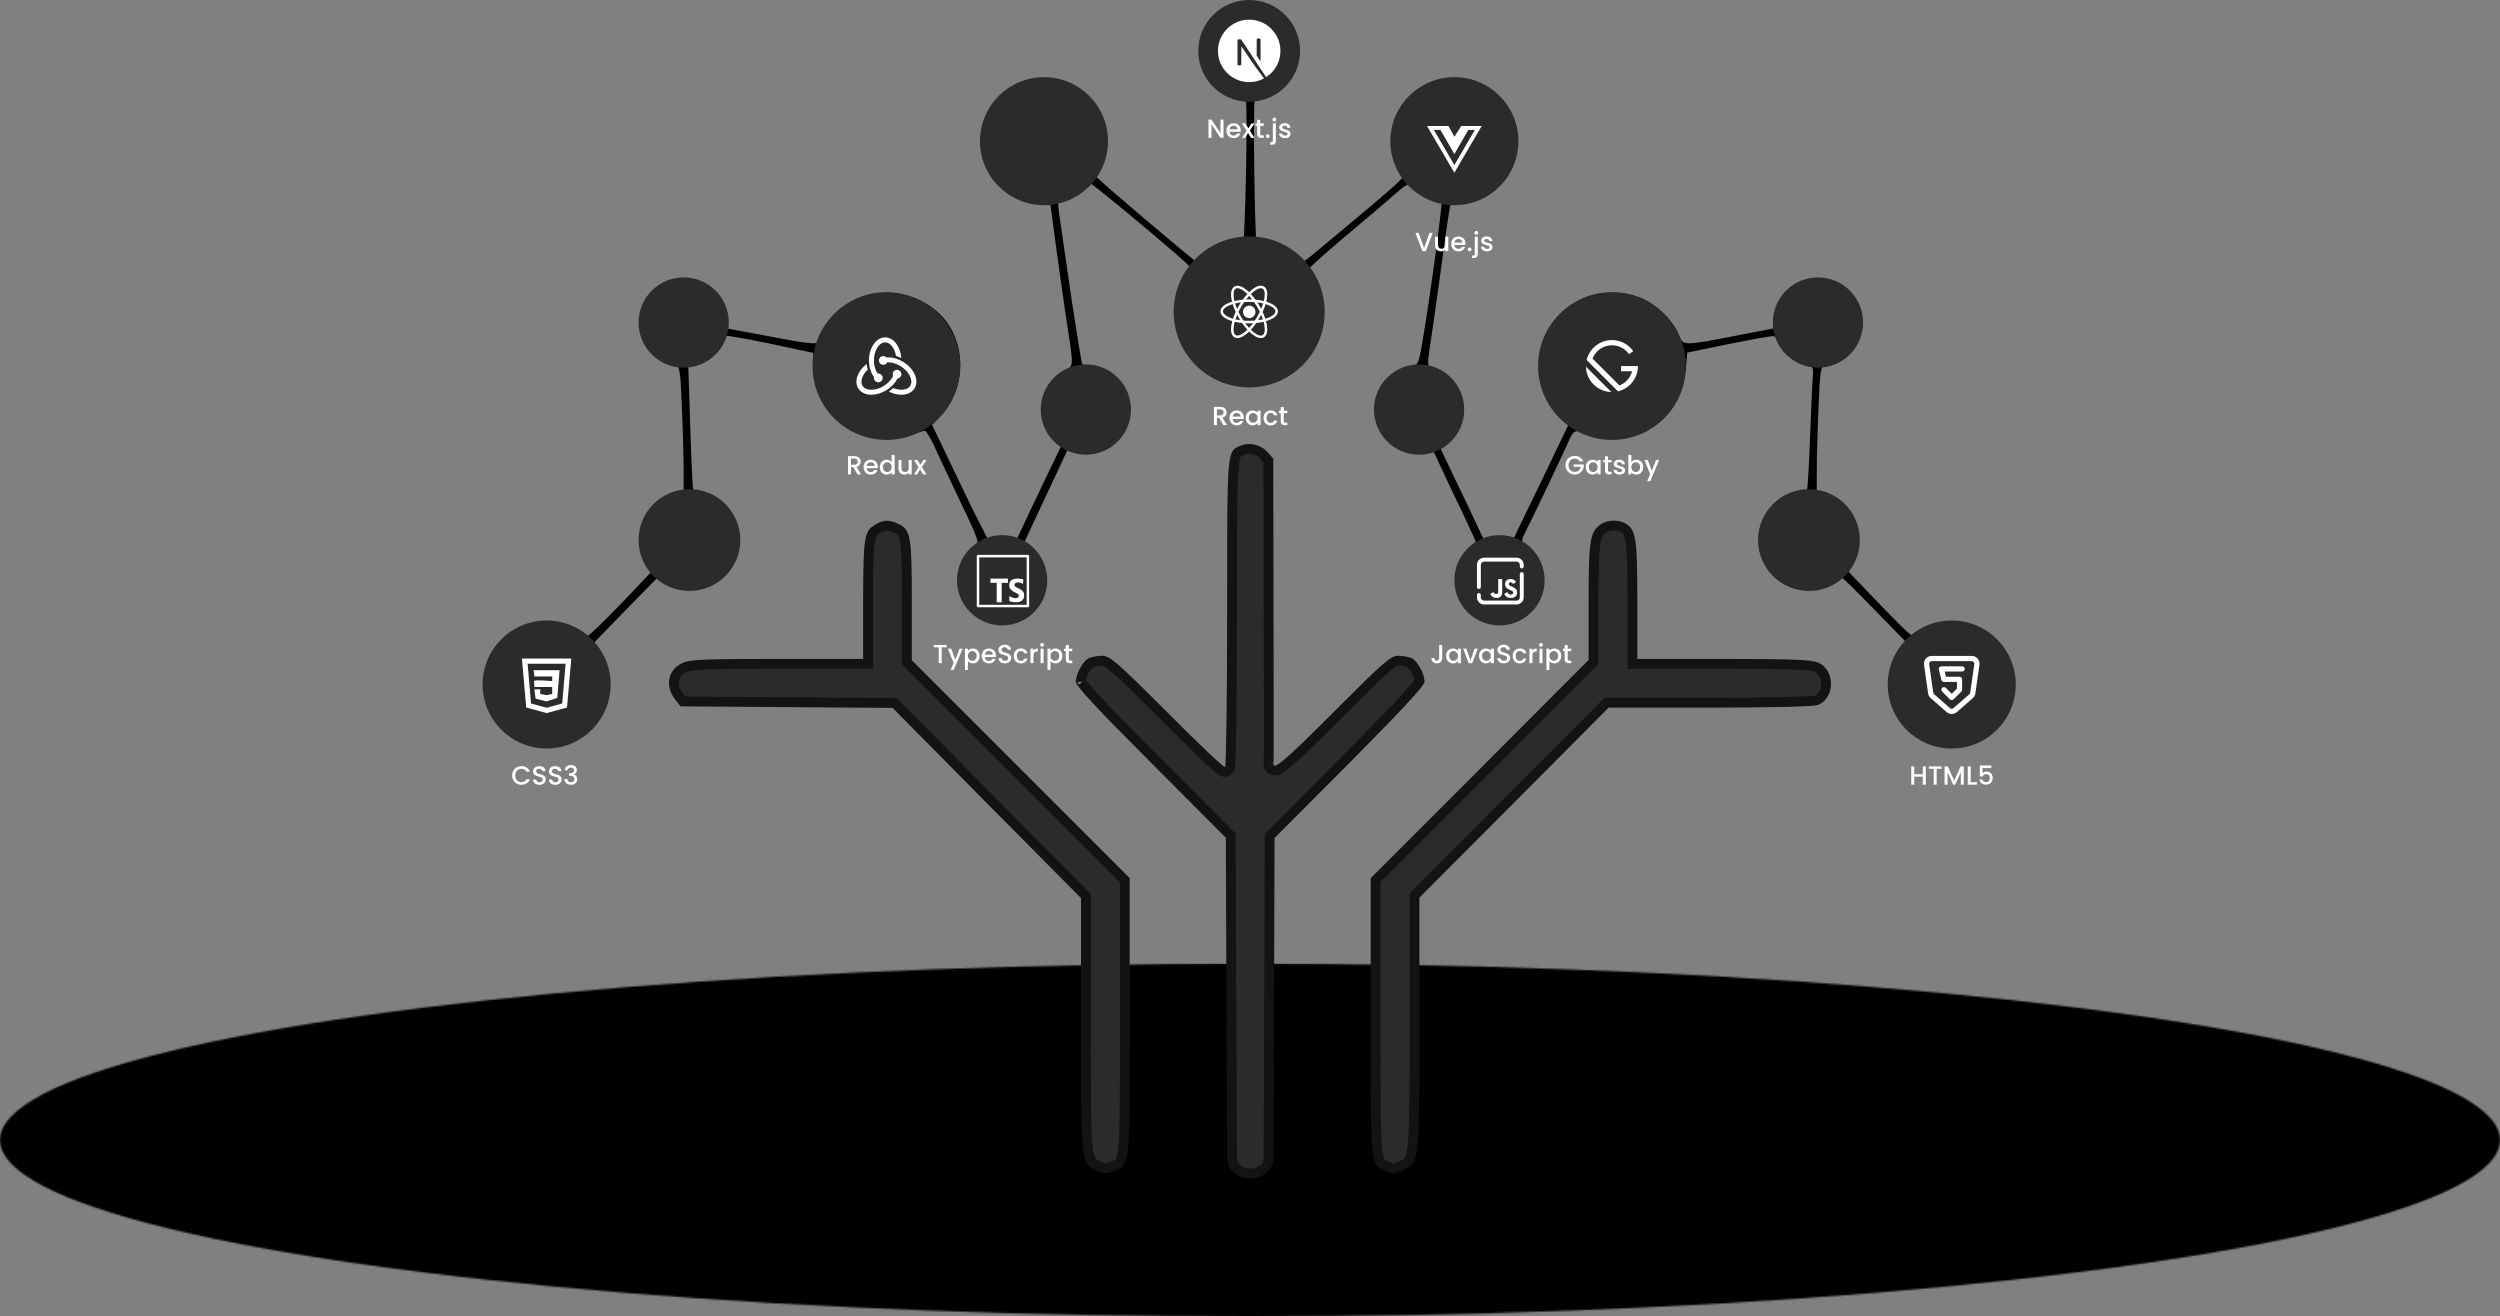 <svg width="1523" height="802" viewBox="0 0 1523 802" fill="none" xmlns="http://www.w3.org/2000/svg">
<rect x="0" y="0" width="1523" height="802" fill="#808080" stroke="none"/>
<mask id="mask0_1_4311" style="mask-type:alpha" maskUnits="userSpaceOnUse" x="0" y="587" width="1523" height="215">
<ellipse cx="761.5" cy="694.5" rx="761.5" ry="107.5" fill="black"/>
</mask>
<g mask="url(#mask0_1_4311)">
<rect y="587" width="1523" height="215" fill="black"/>
</g>
<path d="M754.13 9.574C748.82 11.604 742.574 16.758 739.45 21.599C735.858 26.909 735.702 40.965 738.981 43.776C740.231 44.869 741.324 46.587 741.324 47.524C741.324 50.491 751.632 57.831 756.005 57.831C757.098 57.831 758.503 59.393 758.972 61.267C760.221 65.953 758.503 147.32 757.254 148.569C756.629 149.038 753.35 150.287 749.758 151.224C746.166 152.317 740.699 154.816 737.42 157.002C734.296 159.189 731.017 160.907 730.392 160.594C728.049 159.657 666.36 107.339 666.36 106.246C666.36 105.621 667.453 102.497 668.703 99.53C669.952 96.407 671.045 89.379 671.045 84.069C671.045 75.948 670.108 72.824 666.36 65.953C663.705 61.58 660.894 57.831 660.113 57.831C659.332 57.831 657.146 56.582 655.428 55.02C650.43 50.804 639.03 48.93 628.41 50.648C620.445 51.897 618.258 52.99 612.324 59.081C599.049 72.981 597.175 89.847 607.326 104.372C613.105 112.493 626.223 120.145 634.501 120.301H639.342L643.559 151.849C645.901 169.34 648.869 189.487 649.962 196.827C654.179 223.689 654.179 223.064 648.4 225.876C640.591 229.468 635.125 238.838 635.125 248.365C635.125 256.642 636.687 260.546 642.778 267.418L646.526 271.635L641.372 282.255C638.561 288.033 632.47 300.839 627.941 310.366L619.664 328.014H610.606H601.548L597.331 319.737C594.988 315.364 587.336 299.746 580.464 285.222L567.814 258.828L572.499 253.987C587.492 238.213 589.21 212.757 576.404 195.734C562.816 177.93 535.017 172.776 517.213 184.958C508.155 191.205 499.253 201.981 499.253 206.822C499.253 210.258 495.505 210.102 467.237 204.636C453.806 202.137 442.406 199.951 442.093 199.951C441.781 199.951 441.469 198.389 441.469 196.359C441.312 191.673 436.315 181.053 432.567 177.774C427.1 172.776 416.793 170.121 410.077 171.839C387.588 177.93 382.747 208.072 402.737 218.223C406.485 220.097 410.546 221.971 411.952 222.284C413.982 222.908 414.606 227.125 415.387 247.896C416.012 261.483 416.481 279.131 416.481 286.94V301.464L410.702 304.119C407.579 305.681 402.893 309.585 400.238 312.865C396.178 317.862 395.553 320.049 395.709 327.077C395.866 331.762 396.959 337.54 398.208 340.039L400.551 344.412L380.092 365.964C368.691 377.834 358.696 387.516 357.915 387.36C356.978 387.36 353.542 385.955 350.106 384.237C345.89 382.05 340.892 381.113 333.708 381.113C324.962 381.113 322.307 381.894 316.06 385.798C307.939 390.952 301.848 399.542 299.037 409.849C297.475 415.784 297.632 418.283 299.818 425.155C308.408 452.485 337.925 461.231 358.696 442.49C371.815 430.777 374.47 413.91 365.724 398.449L361.819 391.577L377.125 375.803C385.714 367.214 395.241 357.219 398.521 353.939C403.518 348.473 404.611 348.004 407.422 349.722C413.045 353.158 424.758 353.626 431.161 350.659C451.932 340.82 450.527 309.585 428.975 303.182C425.539 302.245 422.571 300.839 422.571 300.215C421.791 296.467 421.478 287.721 420.385 256.798L419.292 222.44L425.851 219.472C429.755 217.754 434.128 214.162 436.471 210.57C438.501 207.291 441.469 204.636 442.874 204.636C445.529 204.636 463.802 208.072 483.636 212.445L495.349 214.943L496.286 224.938C497.379 237.589 502.533 248.365 511.122 256.017C522.836 266.325 540.952 269.917 555.476 264.763C559.068 263.514 562.66 262.42 563.441 262.42C564.222 262.42 566.408 266.169 568.595 270.542C570.625 275.071 576.872 288.345 582.338 299.902C597.487 331.606 597.175 330.981 593.427 334.105C582.338 342.85 582.494 364.246 593.739 372.992C604.515 381.426 618.727 380.645 628.254 371.118C638.561 360.811 638.717 346.442 628.878 335.823C626.223 333.011 624.193 330.513 624.193 330.2C624.193 329.888 627.317 323.172 631.065 315.208C634.813 307.243 640.748 294.592 644.183 287.252L650.43 273.821L658.864 273.977C673.544 274.134 685.57 262.42 685.414 248.052C685.257 236.027 674.013 223.377 663.549 223.377C661.675 223.377 659.957 222.752 659.332 221.815C658.864 221.034 656.053 203.699 652.929 183.24C649.962 162.781 646.838 141.541 646.057 135.919C643.559 119.364 643.559 119.521 652.773 114.991C657.458 112.805 661.987 110.931 663.081 110.931C664.798 110.931 721.646 158.408 725.707 163.249C727.268 165.124 727.112 166.998 724.301 173.245C719.928 183.552 719.928 197.608 724.301 206.978C739.294 238.682 783.96 238.994 798.796 207.291C803.326 197.764 803.482 183.24 799.109 173.557C797.391 169.809 795.985 166.217 795.985 165.592C795.985 164.187 807.698 153.879 831.905 133.576C839.09 127.485 847.991 119.989 851.583 116.709C857.987 110.931 863.609 109.369 865.639 112.649C866.108 113.586 869.075 115.304 872.042 116.553C874.854 117.803 877.665 119.833 878.289 121.238C879.07 123.269 870.168 188.862 865.795 212.445C864.077 221.815 863.609 222.596 859.236 223.377C845.024 226.344 837.372 236.495 838.465 250.707C839.714 265.232 850.178 274.29 865.171 273.821L872.667 273.665L878.602 286.315C881.881 293.343 887.816 305.993 891.877 314.27C895.781 322.704 899.061 329.732 899.061 330.2C899.061 330.513 897.03 333.011 894.375 335.823C887.972 342.694 885.473 351.284 887.972 359.249C892.814 375.647 910.618 383.768 924.673 375.959C929.515 373.305 934.981 367.214 936.699 362.841C940.291 353.47 936.386 337.853 929.359 333.792C926.86 332.387 926.547 329.107 928.734 325.203C930.608 321.767 953.409 274.29 956.221 267.418C958.719 261.796 960.281 261.483 968.246 264.763C975.742 267.887 990.267 267.574 998.544 264.295C1014.94 257.579 1025.41 243.055 1026.97 224.938L1027.9 214.787L1052.11 209.79C1065.39 207.135 1077.88 204.792 1079.75 204.792C1081.94 204.636 1084.28 206.51 1086.47 210.102C1088.5 213.382 1093.03 217.286 1097.4 219.472C1104.27 222.908 1104.9 223.689 1104.43 228.374C1104.12 231.185 1103.34 248.052 1102.71 265.856C1102.09 283.66 1101.15 298.653 1100.68 299.434C1100.21 300.059 1096.31 302.401 1092.09 304.588C1087.88 306.774 1083.03 310.366 1081.32 312.709C1077.41 317.862 1076.01 331.137 1078.66 337.384C1083.66 349.566 1099.12 355.813 1111.77 350.972C1119.42 347.848 1117.55 346.599 1142.38 371.899L1161.59 391.577L1157.22 399.073C1145.97 419.376 1157.69 445.926 1180.33 451.392C1197.98 455.609 1214.69 446.707 1222.34 428.747C1229.53 412.036 1220.16 390.64 1202.51 383.144C1194.86 380.02 1180.33 380.489 1173.15 384.237C1169.71 385.955 1166.28 387.36 1165.34 387.36C1163.78 387.36 1154.87 378.458 1127.39 349.566C1121.92 343.787 1121.92 343.787 1124.73 339.571C1126.45 336.916 1127.54 332.074 1127.7 327.077C1127.7 320.049 1127.08 317.862 1123.02 312.865C1120.36 309.585 1115.67 305.681 1112.55 304.119L1106.77 301.464V286.94C1106.77 279.131 1107.24 261.483 1107.87 247.896C1108.65 227.125 1109.27 222.908 1111.3 222.44C1120.36 219.785 1127.23 214.787 1130.2 208.696C1137.38 193.547 1130.67 177.93 1114.27 172.464C1106.93 170.121 1106.62 170.121 1098.18 174.026C1088.81 178.242 1083.97 184.489 1082.41 194.016C1081.79 197.296 1081.32 199.951 1081.16 199.951C1081.16 199.951 1070.07 202.137 1056.8 204.636C1025.56 210.727 1025.09 210.727 1022.75 204.011C1020.56 198.076 1013.22 189.643 1006.04 184.958C996.357 178.398 982.302 176.524 970.276 179.96C938.104 189.174 927.484 229.468 950.754 253.987L955.44 258.828L942.79 285.222C935.762 299.746 928.265 315.364 926.079 319.737L922.174 328.014H912.804H903.59L893.438 306.462C887.816 294.749 881.725 282.098 880.007 278.35L876.728 271.635L880.476 267.418C886.567 260.546 888.128 256.642 888.128 248.365C888.128 237.432 883.912 230.873 873.604 225.563C868.919 223.064 869.075 224.47 872.667 200.731C873.448 195.578 875.478 181.21 877.196 168.716C881.257 138.105 883.287 124.518 884.224 122.176C884.536 121.238 887.035 120.301 889.534 120.301C892.033 120.301 894.688 119.521 895.156 118.74C895.625 117.803 897.655 117.178 899.529 117.178C904.995 117.178 914.678 108.12 918.739 99.374C925.61 84.537 922.487 70.013 909.993 58.144C901.872 50.491 890.315 48.149 875.947 50.96C869.231 52.365 858.611 61.736 855.176 69.388C851.583 77.197 851.271 92.815 854.551 99.062C858.611 106.87 862.828 102.341 808.323 147.944C799.89 155.128 792.549 160.907 791.925 160.907C791.456 160.907 788.177 158.877 784.428 156.378C780.836 153.879 775.214 151.224 772.091 150.755C768.811 150.131 766 149.194 765.531 148.569C764.438 146.539 763.189 61.736 764.438 60.018C765.063 59.237 768.03 57.519 770.997 56.27C790.207 48.461 792.081 24.254 774.277 12.541C767.093 7.699 760.846 6.762 754.13 9.574Z" fill="black"/>
<path d="M757.207 274.169L757.176 274.182L757.144 274.195C756.957 274.272 756.782 274.344 756.616 274.412C754.535 275.263 754.03 275.47 753.496 276.274C752.771 277.366 752.008 279.763 751.498 285.975C750.563 297.351 750.566 319.313 750.57 363.354C750.571 366.535 750.571 369.831 750.571 373.246C750.571 398.869 750.415 422.271 750.18 439.33C750.063 447.857 749.926 454.811 749.779 459.67C749.705 462.095 749.629 464.021 749.549 465.367C749.51 466.033 749.468 466.599 749.42 467.026C749.397 467.23 749.366 467.471 749.319 467.699C749.297 467.805 749.255 467.995 749.18 468.21C749.142 468.317 749.072 468.498 748.956 468.706C748.863 468.873 748.612 469.296 748.121 469.663L747.998 469.756L747.865 469.836C746.704 470.533 745.576 470.204 745.382 470.147L745.371 470.144C745.011 470.04 744.722 469.891 744.56 469.803C744.213 469.613 743.861 469.367 743.554 469.138C742.912 468.662 742.083 467.974 741.119 467.135C739.174 465.443 736.488 462.968 733.266 459.914C726.815 453.796 718.126 445.263 708.744 435.803C693.253 420.312 684.638 411.856 679.314 407.26C673.954 402.632 672.533 402.484 671.358 402.484C670.196 402.484 668.755 402.649 667.383 402.916C666.077 403.171 665.03 403.479 664.447 403.722C663.397 404.374 661.879 406.114 660.551 408.592C659.298 410.932 658.537 413.33 658.439 415.045C658.478 415.119 658.532 415.213 658.603 415.33C658.924 415.855 659.465 416.615 660.291 417.652C661.933 419.714 664.5 422.628 668.146 426.547C675.427 434.371 686.833 446.012 703.308 462.487L703.312 462.491L748.915 508.25L749.786 509.124L749.79 510.358L750.102 602.961C750.102 602.962 750.102 602.963 750.102 602.964C750.415 653.72 750.571 698.861 750.571 702.931C750.571 705.921 750.775 707.547 751.193 708.707C751.569 709.751 752.203 710.647 753.644 711.951L753.657 711.963L753.67 711.974C756.937 715 761.707 715.618 765.805 714.241C769.912 712.861 772.628 709.773 772.683 706.011L772.684 705.933L772.689 705.855L772.689 705.85L772.69 705.836L772.692 705.786C772.694 705.743 772.696 705.687 772.698 705.617C772.703 705.476 772.707 705.292 772.712 705.062C772.722 704.603 772.731 703.983 772.741 703.208C772.761 701.659 772.78 699.511 772.8 696.828C772.839 691.464 772.878 683.981 772.917 674.924C772.995 656.81 773.073 632.409 773.151 606.094V606.093L773.463 510.514L773.467 509.28L774.338 508.406L820.091 462.497C836.255 446.177 847.624 434.496 854.946 426.591C858.613 422.632 861.222 419.667 862.901 417.562C863.745 416.504 864.304 415.724 864.638 415.183C864.714 415.059 864.771 414.959 864.813 414.882C864.709 413.246 863.957 410.9 862.706 408.58C861.377 406.117 859.858 404.375 858.806 403.722C858.223 403.479 857.176 403.171 855.871 402.916C854.498 402.649 853.057 402.484 851.896 402.484C850.724 402.484 849.344 402.628 844.101 407.177C838.891 411.697 830.47 419.998 815.288 435.18C799.932 450.614 790.308 459.969 784.604 464.775C783.17 465.983 781.932 466.949 780.879 467.664C779.886 468.338 778.829 468.952 777.796 469.23C777.263 469.374 776.502 469.495 775.663 469.296C774.717 469.071 773.924 468.496 773.416 467.686C772.966 466.971 772.837 466.233 772.799 465.716C772.762 465.216 772.796 464.725 772.855 464.284C772.855 464.281 772.855 464.278 772.855 464.275C772.859 464.194 772.863 464.068 772.867 463.889C772.875 463.534 772.883 463.023 772.89 462.356C772.904 461.025 772.917 459.112 772.926 456.678C772.946 451.811 772.956 444.88 772.956 436.399C772.956 419.439 772.917 396.289 772.838 371.069L772.838 371.065L772.684 280.519L769.994 277.463L769.984 277.451L769.974 277.44C768.492 275.72 766.263 274.444 763.821 273.846C761.367 273.245 758.977 273.394 757.207 274.169ZM658.351 414.868C658.352 414.868 658.352 414.869 658.352 414.869C658.342 414.84 658.339 414.838 658.351 414.868ZM772.851 464.348C772.851 464.355 772.852 464.351 772.853 464.329C772.852 464.338 772.852 464.344 772.851 464.348Z" fill="#2B2B2B" stroke="#131313" stroke-width="6"/>
<path d="M535.247 321.878L535.233 321.885L535.22 321.893C533.48 322.855 532.542 323.549 531.858 324.471C531.171 325.398 530.534 326.844 530.047 329.657C529.047 335.435 528.882 345.536 528.803 365.033V401.416V404.416H525.803H473.328C451.052 404.416 437.809 404.494 429.59 404.842C421.234 405.196 418.577 405.83 417.041 406.598L417.004 406.616L416.966 406.634C413.256 408.361 411.248 411.173 410.709 414.235C410.161 417.343 411.066 421.091 413.969 424.67L413.98 424.684L413.991 424.698L416.066 427.318L479.128 427.777L543.785 428.245L545.024 428.254L545.896 429.135L603.209 487.073L603.212 487.076L660.681 545.014L661.551 545.891V547.127V624.277L661.551 627.839C661.55 668.047 661.55 687.916 662.667 698.376C663.244 703.78 664.079 706.11 664.964 707.376C665.803 708.578 666.855 709.133 669.436 710.465C671.419 711.456 672.344 711.743 673.103 711.785C673.837 711.825 674.768 711.652 676.785 710.831L676.804 710.823L676.824 710.815C677.521 710.542 678.074 710.341 678.557 710.165C679.185 709.936 679.694 709.75 680.248 709.507C681.061 709.15 681.522 708.84 681.874 708.46C682.627 707.649 683.52 705.837 684.13 700.354C685.238 690.403 685.234 670.967 685.226 631.13C685.225 627.602 685.225 623.915 685.225 620.06V536.188L619.729 470.692L553.355 404.318L552.476 403.439V402.197V365.808C552.476 345.915 552.307 335.439 551.217 329.449C550.685 326.528 549.988 325.037 549.246 324.109C548.515 323.194 547.505 322.525 545.653 321.69L545.645 321.686C543.264 320.604 541.625 320.21 540.209 320.237C538.823 320.263 537.327 320.699 535.247 321.878Z" fill="#2B2B2B" stroke="#131313" stroke-width="6"/>
<path d="M976.367 322.235L976.359 322.241L976.352 322.247C975.088 323.245 974.253 324.148 973.597 325.399C972.91 326.71 972.323 328.592 971.879 331.681C970.979 337.942 970.777 348.238 970.777 366.745V402.041V403.281L969.901 404.159L903.527 470.69L903.524 470.692L838.029 536.188V620.061C838.029 624.127 838.028 628.006 838.027 631.706C838.019 670.758 838.015 689.882 839.047 699.789C839.618 705.265 840.46 707.215 841.234 708.157C841.594 708.595 842.05 708.948 842.812 709.361C843.334 709.645 843.814 709.867 844.406 710.143C844.86 710.353 845.38 710.595 846.037 710.918L846.068 710.933L846.099 710.95C847.759 711.816 848.415 711.934 848.974 711.902C849.706 711.861 850.735 711.537 853.114 710.428C853.23 710.372 853.344 710.318 853.455 710.265C856.063 709.021 857.168 708.493 858.053 707.358C858.975 706.175 859.869 703.967 860.492 698.621C861.703 688.225 861.703 668.259 861.702 627.375C861.702 626.305 861.702 625.22 861.702 624.121V546.815V545.574L862.578 544.696L920.203 486.914L920.206 486.912L977.832 428.974L978.712 428.089H979.959H1041.65C1059.44 428.089 1075.26 427.933 1086.93 427.66C1092.76 427.524 1097.53 427.359 1100.98 427.171C1102.71 427.077 1104.07 426.979 1105.06 426.879C1105.55 426.829 1105.92 426.781 1106.18 426.739C1106.29 426.721 1106.36 426.706 1106.39 426.699C1110.2 425.207 1112.41 421.23 1112.44 416.719C1112.47 412.197 1110.3 408.051 1106.4 406.372C1105.71 406.095 1104.5 405.785 1102.27 405.514C1100.05 405.243 1096.97 405.028 1092.66 404.863C1084.04 404.533 1070.7 404.416 1049.77 404.416H997.451H994.451V401.416V365.496C994.451 346.262 994.246 335.774 993.24 329.61C992.745 326.575 992.097 324.892 991.387 323.814C990.723 322.806 989.855 322.095 988.391 321.293C986.715 320.435 984.455 320.03 982.143 320.209C979.81 320.39 977.737 321.139 976.367 322.235Z" fill="#2B2B2B" stroke="#131313" stroke-width="6"/>
<circle cx="636" cy="86" r="39" fill="#2B2B2B"/>
<circle cx="540" cy="223" r="45" fill="#2B2B2B"/>
<circle cx="982" cy="223" r="45" fill="#2B2B2B"/>
<circle cx="886" cy="86" r="39" fill="#2B2B2B"/>
<circle cx="761" cy="190" r="46" fill="#2B2B2B"/>
<path fill-rule="evenodd" clip-rule="evenodd" d="M768.262 174.028C767.669 174.008 767.049 174.112 766.427 174.313C765.183 174.717 763.88 175.502 762.542 176.59C762.018 177.017 761.489 177.504 760.959 178.021C760.44 177.517 759.921 177.043 759.409 176.626C758.072 175.539 756.773 174.753 755.532 174.35C754.291 173.948 753.056 173.936 752.042 174.521C751.028 175.107 750.421 176.181 750.149 177.457C749.877 178.733 749.907 180.252 750.181 181.953C750.275 182.544 750.411 183.164 750.565 183.795C749.986 183.971 749.423 184.156 748.901 184.36C747.326 184.975 746.023 185.71 745.074 186.586C744.125 187.462 743.513 188.524 743.513 189.691C743.513 190.858 744.125 191.92 745.074 192.795C746.023 193.671 747.326 194.408 748.901 195.023C749.459 195.241 750.063 195.437 750.687 195.623C750.462 196.461 750.281 197.274 750.157 198.045C749.883 199.748 749.854 201.267 750.127 202.546C750.4 203.825 751.006 204.906 752.026 205.494C753.045 206.082 754.285 206.068 755.529 205.665C756.772 205.262 758.074 204.477 759.412 203.389C759.931 202.967 760.457 202.485 760.982 201.973C761.511 202.488 762.038 202.972 762.56 203.397C763.897 204.484 765.198 205.268 766.439 205.671C767.68 206.073 768.915 206.086 769.929 205.5C770.943 204.915 771.548 203.84 771.82 202.564C772.092 201.288 772.062 199.77 771.789 198.069C771.664 197.296 771.483 196.48 771.257 195.639C771.901 195.449 772.525 195.248 773.099 195.023C774.674 194.408 775.977 193.671 776.926 192.795C777.875 191.92 778.488 190.858 778.488 189.691C778.488 188.524 777.875 187.462 776.926 186.586C775.977 185.71 774.674 184.975 773.099 184.36C772.57 184.153 771.999 183.966 771.41 183.788C771.565 183.153 771.703 182.528 771.799 181.934C772.072 180.232 772.101 178.711 771.829 177.432C771.556 176.153 770.948 175.074 769.929 174.485C769.419 174.191 768.854 174.048 768.262 174.028ZM768.192 175.575C768.564 175.585 768.881 175.674 769.152 175.83C769.695 176.144 770.096 176.753 770.31 177.757C770.524 178.761 770.517 180.117 770.264 181.689C770.178 182.228 770.052 182.798 769.909 183.383C768.355 183.009 766.651 182.731 764.836 182.568C763.924 181.305 762.988 180.155 762.044 179.135C762.543 178.647 763.039 178.191 763.524 177.797C764.759 176.792 765.929 176.108 766.905 175.792C767.393 175.634 767.82 175.565 768.192 175.575ZM753.77 175.579C754.144 175.569 754.572 175.638 755.061 175.796C756.04 176.114 757.212 176.797 758.448 177.803C758.923 178.189 759.408 178.636 759.897 179.112C758.946 180.141 758.002 181.301 757.084 182.575C755.276 182.741 753.58 183.021 752.033 183.396C751.891 182.815 751.766 182.247 751.68 181.711C751.427 180.138 751.421 178.781 751.635 177.775C751.85 176.768 752.254 176.154 752.802 175.838C753.076 175.68 753.396 175.59 753.77 175.579ZM760.982 180.229C761.601 180.902 762.221 181.64 762.835 182.433C762.231 182.408 761.62 182.393 761 182.393C760.367 182.393 759.745 182.408 759.13 182.434C759.744 181.64 760.363 180.903 760.982 180.229ZM761 183.928C762.034 183.928 763.041 183.97 764.021 184.042C764.695 185.01 765.354 186.038 765.982 187.125C766.533 188.08 767.032 189.034 767.487 189.976C767.028 190.931 766.52 191.898 765.961 192.867C765.469 193.719 764.955 194.529 764.432 195.31C763.325 195.402 762.178 195.454 761 195.454C759.794 195.454 758.621 195.399 757.49 195.302C756.976 194.533 756.47 193.735 755.986 192.896C755.428 191.93 754.923 190.965 754.464 190.012C754.925 189.054 755.432 188.084 755.993 187.112C756.618 186.03 757.275 185.009 757.945 184.045C758.936 183.971 759.955 183.928 761 183.928ZM765.977 184.232C767.23 184.388 768.406 184.605 769.501 184.866C769.176 185.931 768.776 187.043 768.291 188.191C767.977 187.584 767.651 186.975 767.298 186.365C766.871 185.626 766.427 184.921 765.977 184.232ZM755.941 184.244C755.501 184.92 755.068 185.611 754.65 186.335C754.293 186.953 753.96 187.57 753.642 188.185C753.161 187.044 752.764 185.938 752.441 184.879C753.528 184.618 754.697 184.402 755.941 184.244ZM771.005 185.269C771.544 185.432 772.064 185.603 772.541 185.789C773.993 186.356 775.141 187.027 775.885 187.714C776.63 188.401 776.953 189.056 776.953 189.691C776.953 190.327 776.63 190.982 775.885 191.669C775.141 192.355 773.993 193.027 772.541 193.594C772.011 193.801 771.428 193.989 770.822 194.167C770.39 192.83 769.838 191.436 769.182 190.012C769.937 188.378 770.547 186.784 771.005 185.269ZM750.97 185.277C751.423 186.776 752.025 188.354 752.769 189.972C752.108 191.404 751.554 192.806 751.12 194.15C750.536 193.977 749.973 193.794 749.459 193.594C748.007 193.027 746.859 192.355 746.115 191.669C745.371 190.982 745.048 190.327 745.048 189.691C745.048 189.056 745.371 188.401 746.115 187.714C746.859 187.027 748.007 186.356 749.459 185.789C749.929 185.605 750.441 185.438 750.97 185.277ZM761 186.2C758.91 186.2 757.2 187.911 757.2 190C757.2 192.09 758.91 193.8 761 193.8C763.09 193.8 764.8 192.09 764.8 190C764.8 187.911 763.09 186.2 761 186.2ZM753.66 191.798C753.98 192.415 754.312 193.035 754.671 193.656C754.951 194.142 755.238 194.615 755.529 195.08C754.508 194.938 753.538 194.759 752.627 194.547C752.916 193.659 753.263 192.738 753.66 191.798ZM768.311 191.798C768.709 192.741 769.056 193.663 769.347 194.553C768.433 194.765 767.46 194.943 766.436 195.084C766.731 194.614 767.022 194.135 767.306 193.643C767.662 193.026 767.993 192.411 768.311 191.798ZM752.189 196.022C753.564 196.348 755.055 196.598 756.636 196.762C757.691 198.288 758.791 199.659 759.897 200.858C759.402 201.341 758.912 201.794 758.432 202.184C757.197 203.189 756.025 203.871 755.049 204.188C754.073 204.504 753.345 204.463 752.802 204.149C752.259 203.836 751.86 203.226 751.646 202.223C751.432 201.219 751.437 199.864 751.69 198.292C751.805 197.579 751.976 196.815 752.189 196.022ZM769.786 196.028C770.001 196.825 770.173 197.592 770.288 198.31C770.541 199.884 770.547 201.24 770.332 202.246C770.118 203.253 769.716 203.869 769.169 204.185C768.621 204.501 767.885 204.542 766.906 204.225C765.927 203.908 764.756 203.224 763.519 202.218C763.036 201.825 762.542 201.368 762.044 200.882C763.158 199.678 764.265 198.3 765.327 196.764C766.912 196.602 768.407 196.354 769.786 196.028ZM758.619 196.917C759.4 196.96 760.19 196.989 761 196.989C761.783 196.989 762.548 196.962 763.304 196.922C762.531 197.964 761.744 198.911 760.96 199.764C760.176 198.909 759.391 197.96 758.619 196.917Z" fill="white"/>
<circle cx="333" cy="417" r="39" fill="#2B2B2B"/>
<circle cx="1189" cy="417" r="39" fill="#2B2B2B"/>
<circle cx="420" cy="329" r="31" fill="#2B2B2B"/>
<circle cx="761" cy="31" r="31" fill="#2B2B2B"/>
<circle cx="1102" cy="329" r="31" fill="#2B2B2B"/>
<circle cx="1107.5" cy="196.5" r="27.5" fill="#2B2B2B"/>
<circle cx="913.5" cy="353.5" r="27.5" fill="#2B2B2B"/>
<path d="M904.104 339.75C901.715 339.75 899.75 341.715 899.75 344.104V357.609C899.748 357.766 899.777 357.922 899.836 358.069C899.894 358.215 899.981 358.347 900.092 358.459C900.202 358.572 900.334 358.661 900.479 358.721C900.624 358.782 900.78 358.813 900.938 358.813C901.095 358.813 901.251 358.782 901.396 358.721C901.541 358.661 901.673 358.572 901.783 358.459C901.894 358.347 901.981 358.215 902.04 358.069C902.098 357.922 902.127 357.766 902.125 357.609V344.104C902.125 343.01 903.01 342.125 904.104 342.125H923.896C924.99 342.125 925.875 343.01 925.875 344.104V345.089C925.873 345.246 925.902 345.403 925.961 345.549C926.019 345.695 926.106 345.828 926.217 345.94C926.327 346.052 926.459 346.141 926.604 346.202C926.749 346.262 926.905 346.294 927.063 346.294C927.22 346.294 927.376 346.262 927.521 346.202C927.666 346.141 927.798 346.052 927.908 345.94C928.019 345.828 928.106 345.695 928.165 345.549C928.223 345.403 928.252 345.246 928.25 345.089V344.104C928.25 341.715 926.285 339.75 923.896 339.75H904.104ZM927.044 348.534C926.729 348.539 926.43 348.669 926.21 348.894C925.991 349.12 925.871 349.424 925.875 349.739V363.896C925.875 364.99 924.99 365.875 923.896 365.875H904.104C903.01 365.875 902.125 364.99 902.125 363.896V362.506C902.127 362.348 902.098 362.192 902.04 362.046C901.981 361.9 901.894 361.767 901.783 361.655C901.673 361.543 901.541 361.454 901.396 361.393C901.251 361.333 901.095 361.301 900.938 361.301C900.78 361.301 900.624 361.333 900.479 361.393C900.334 361.454 900.202 361.543 900.092 361.655C899.981 361.767 899.894 361.9 899.836 362.046C899.777 362.192 899.748 362.348 899.75 362.506V363.896C899.75 366.285 901.715 368.25 904.104 368.25H923.896C926.285 368.25 928.25 366.285 928.25 363.896V349.739C928.252 349.58 928.223 349.422 928.163 349.275C928.103 349.127 928.014 348.994 927.902 348.881C927.789 348.769 927.656 348.68 927.508 348.621C927.361 348.561 927.203 348.532 927.044 348.534ZM912.698 352.734V360.383C912.698 361.557 912.253 361.858 911.481 361.858C910.675 361.858 910.112 361.356 909.743 360.701L907.831 361.858C908.384 363.03 909.743 364.292 911.624 364.292C913.706 364.292 915.132 363.184 915.132 360.752V352.734H912.698ZM920.275 352.734C918.201 352.734 916.875 354.059 916.875 355.8C916.875 357.69 917.988 358.584 919.662 359.297L920.244 359.546C921.302 360.009 921.824 360.291 921.824 361.086C921.824 361.751 921.319 362.232 920.357 362.232C919.212 362.232 918.671 361.453 918.173 360.641L916.349 361.858C917.03 363.205 918.255 364.292 920.411 364.292C922.616 364.292 924.256 363.147 924.256 361.057C924.256 359.118 923.144 358.256 921.172 357.411L920.59 357.162C919.594 356.731 919.163 356.45 919.163 355.753C919.163 355.191 919.595 354.759 920.275 354.759C920.941 354.759 921.37 355.04 921.768 355.753L923.576 354.592C922.811 353.247 921.75 352.734 920.275 352.734Z" fill="white"/>
<circle cx="864.5" cy="249.5" r="27.5" fill="#2B2B2B"/>
<circle cx="610.5" cy="353.5" r="27.5" fill="#2B2B2B"/>
<circle cx="416.5" cy="196.5" r="27.5" fill="#2B2B2B"/>
<circle cx="661.5" cy="249.5" r="27.5" fill="#2B2B2B"/>
<g clip-path="url(#clip0_1_4311)">
<path d="M759.756 12.01C759.674 12.018 759.414 12.044 759.18 12.062C753.783 12.549 748.727 15.461 745.525 19.936C743.742 22.424 742.602 25.247 742.171 28.237C742.019 29.28 742 29.589 742 31.004C742 32.419 742.019 32.727 742.171 33.771C743.204 40.905 748.281 46.9 755.168 49.121C756.401 49.518 757.701 49.789 759.18 49.953C759.756 50.016 762.244 50.016 762.82 49.953C765.372 49.67 767.534 49.039 769.666 47.951C769.993 47.784 770.056 47.739 770.012 47.702C769.982 47.68 768.589 45.812 766.917 43.553L763.879 39.449L760.071 33.815C757.976 30.718 756.253 28.185 756.238 28.185C756.223 28.181 756.208 30.684 756.201 33.741C756.19 39.093 756.186 39.308 756.119 39.434C756.022 39.617 755.948 39.691 755.792 39.773C755.673 39.832 755.569 39.843 755.008 39.843H754.366L754.195 39.735C754.083 39.665 754.002 39.572 753.946 39.464L753.868 39.297L753.875 31.851L753.887 24.4L754.002 24.255C754.061 24.177 754.187 24.077 754.277 24.029C754.429 23.954 754.488 23.947 755.131 23.947C755.889 23.947 756.015 23.977 756.212 24.192C756.268 24.252 758.329 27.357 760.796 31.097C763.262 34.837 766.635 39.943 768.292 42.45L771.3 47.007L771.453 46.907C772.801 46.031 774.228 44.783 775.357 43.483C777.76 40.723 779.309 37.358 779.829 33.771C779.981 32.727 780 32.419 780 31.004C780 29.589 779.981 29.28 779.829 28.237C778.796 21.102 773.719 15.108 766.832 12.887C765.617 12.493 764.325 12.222 762.876 12.059C762.519 12.021 760.064 11.98 759.756 12.01ZM767.534 23.501C767.712 23.59 767.857 23.761 767.909 23.94C767.939 24.036 767.946 26.101 767.939 30.755L767.928 37.433L766.75 35.628L765.569 33.823V28.968C765.569 25.83 765.584 24.066 765.606 23.98C765.665 23.773 765.796 23.609 765.974 23.512C766.126 23.434 766.182 23.427 766.765 23.427C767.315 23.427 767.411 23.434 767.534 23.501Z" fill="white"/>
</g>
<g clip-path="url(#clip1_1_4311)">
<path d="M981.606 238.828C973.34 238.626 966.644 232.088 966.191 223.885L966.172 223.389L981.606 238.828ZM982 207.167C984.547 207.165 987.056 207.778 989.314 208.953C991.573 210.129 993.514 211.833 994.973 213.919L992.379 215.737C991.062 213.855 989.257 212.367 987.159 211.432C985.061 210.497 982.748 210.149 980.468 210.427C978.188 210.705 976.026 211.597 974.214 213.008C972.401 214.42 971.007 216.297 970.179 218.44L986.56 234.821C988.44 234.094 990.119 232.93 991.459 231.425C992.8 229.92 993.763 228.117 994.268 226.167H987.542V223H997.834C997.834 230.483 992.642 236.753 985.666 238.406L966.593 219.336C968.248 212.36 974.518 207.167 982 207.167Z" fill="white"/>
</g>
<path d="M1182.67 405.917C1182.18 405.917 1181.72 406.141 1181.42 406.525C1181.12 406.91 1181.01 407.411 1181.13 407.884L1182.71 414.217C1182.89 414.922 1183.52 415.417 1184.25 415.417H1191.85C1192.02 415.417 1192.17 415.558 1192.17 415.733V419.379C1192.17 419.464 1192.13 419.544 1192.07 419.603L1189.22 422.453C1189.1 422.577 1188.9 422.577 1188.78 422.453L1185.37 419.047C1184.75 418.429 1183.75 418.429 1183.13 419.047C1182.51 419.665 1182.51 420.668 1183.13 421.286L1187.88 426.036C1188.5 426.654 1189.5 426.654 1190.12 426.036L1194.87 421.286C1195.17 420.989 1195.33 420.586 1195.33 420.167V413.833C1195.33 412.959 1194.62 412.25 1193.75 412.25H1185.73C1185.59 412.25 1185.46 412.151 1185.43 412.01L1184.79 409.477C1184.74 409.277 1184.89 409.083 1185.1 409.083H1195.33C1196.21 409.083 1196.92 408.374 1196.92 407.5C1196.92 406.625 1196.21 405.917 1195.33 405.917H1182.67Z" fill="white"/>
<path fill-rule="evenodd" clip-rule="evenodd" d="M1176.82 399.583C1173.93 399.583 1171.71 402.144 1172.12 405.005L1174.6 422.395C1174.76 423.52 1175.32 424.55 1176.17 425.298L1185.87 433.784C1187.66 435.351 1190.34 435.351 1192.13 433.784L1201.83 425.298C1202.68 424.55 1203.24 423.52 1203.4 422.395L1205.88 405.005C1206.29 402.144 1204.07 399.583 1201.18 399.583H1176.82ZM1175.25 404.557C1175.11 403.604 1175.85 402.75 1176.82 402.75H1201.18C1202.15 402.75 1202.89 403.604 1202.75 404.557L1200.27 421.947C1200.21 422.322 1200.03 422.666 1199.74 422.915L1190.04 431.401C1189.45 431.923 1188.55 431.923 1187.96 431.401L1178.26 422.915C1177.97 422.666 1177.79 422.322 1177.74 421.947L1175.25 404.557Z" fill="white"/>
<g clip-path="url(#clip2_1_4311)">
<path d="M333 434.417L320.571 431.012L317.958 401.167H348.041L345.429 431.012L333 434.417ZM323.5 428.558L333 431.171L342.5 428.558L344.558 404.333H321.441L323.5 428.558Z" fill="white"/>
<path d="M325.083 408.292H340.916L339.491 425.154L332.921 427.292L326.271 425.629L325.558 419.929H329.121V422.779L332.921 423.492L336.404 422.779V418.504H325.558L325.321 414.942C325.646 414.645 326.068 414.476 326.508 414.467C331.971 414.467 336.404 414.942 336.404 414.942V412.092H325.558L325.083 408.292Z" fill="white"/>
</g>
<path d="M539.24 205.52C533.792 205.52 529.36 211.822 529.36 219.57C529.36 223.572 530.549 227.176 532.446 229.733C532.374 230.117 532.388 230.512 532.486 230.89C532.585 231.268 532.765 231.619 533.014 231.92C533.264 232.22 533.577 232.462 533.93 232.628C534.283 232.794 534.669 232.88 535.06 232.88C535.765 232.88 536.442 232.6 536.94 232.101C537.439 231.602 537.72 230.925 537.72 230.22C537.72 229.515 537.439 228.838 536.94 228.339C536.442 227.84 535.765 227.56 535.06 227.56C534.915 227.561 534.77 227.574 534.628 227.599C533.269 225.574 532.4 222.705 532.4 219.57C532.4 213.601 535.532 208.56 539.24 208.56C542.37 208.56 545.083 212.161 545.854 216.873C546.935 217.183 548.011 217.602 549.066 218.109C548.551 211.046 544.341 205.52 539.24 205.52ZM538.1 216.92C537.394 216.92 536.718 217.2 536.219 217.699C535.72 218.198 535.44 218.875 535.44 219.58C535.44 220.285 535.72 220.962 536.219 221.461C536.718 221.96 537.394 222.24 538.1 222.24C538.597 222.24 539.084 222.1 539.506 221.837C539.928 221.574 540.268 221.198 540.486 220.751C542.956 220.597 545.811 221.359 548.446 222.938C553.659 226.064 556.494 231.53 554.636 234.874C554.024 235.972 552.924 236.763 551.452 237.157C549.332 237.723 546.733 237.435 544.172 236.405C543.36 237.161 542.466 237.87 541.491 238.522C544.021 239.8 546.696 240.477 549.167 240.477C550.239 240.477 551.273 240.351 552.238 240.093C554.524 239.481 556.272 238.187 557.293 236.35C560.016 231.449 556.817 224.412 550.009 220.331C546.769 218.388 543.181 217.493 540.026 217.751C539.778 217.489 539.48 217.281 539.148 217.138C538.817 216.995 538.46 216.921 538.1 216.92ZM527.961 221.726C522.58 225.884 520.272 231.968 522.708 236.35C523.729 238.187 525.477 239.481 527.762 240.093C528.728 240.351 529.76 240.477 530.834 240.477C533.722 240.477 536.891 239.56 539.777 237.83C543.005 235.895 545.392 233.293 546.746 230.572C548.077 230.427 549.12 229.309 549.12 227.94C549.12 226.473 547.926 225.28 546.46 225.28C544.993 225.28 543.8 226.473 543.8 227.94C543.8 228.351 543.9 228.735 544.067 229.083C542.969 231.344 540.922 233.599 538.214 235.222C534.949 237.18 531.335 237.904 528.548 237.157C527.076 236.763 525.976 235.972 525.365 234.874C523.895 232.229 525.367 228.262 528.622 225.17C528.309 224.076 528.086 222.923 527.961 221.726Z" fill="white"/>
<path d="M595.8 338.04C595.598 338.04 595.405 338.12 595.263 338.263C595.12 338.405 595.04 338.598 595.04 338.8V369.2C595.04 369.402 595.12 369.595 595.263 369.737C595.405 369.88 595.598 369.96 595.8 369.96H626.2C626.402 369.96 626.595 369.88 626.737 369.737C626.88 369.595 626.96 369.402 626.96 369.2V338.8C626.96 338.598 626.88 338.405 626.737 338.263C626.595 338.12 626.402 338.04 626.2 338.04H595.8ZM596.56 339.56H625.44V368.44H596.56V339.56ZM603.4 352.48V355.098H607.2V366.92H610.24V355.098H614.04V352.48H603.4ZM619.886 352.487C617.518 352.478 614.813 353.195 614.813 356.526C614.813 360.881 620.681 360.882 620.681 362.847C620.681 363.033 620.76 364.386 618.689 364.386C616.618 364.386 614.892 363.084 614.892 363.084V366.245C614.892 366.245 623.922 369.165 623.922 362.58C623.921 358.305 617.999 358.519 617.999 356.394C617.999 355.571 618.584 354.802 620.203 354.802C621.823 354.802 623.257 355.758 623.257 355.758L623.363 352.942C623.363 352.942 621.727 352.495 619.886 352.487Z" fill="white"/>
<path d="M878.592 392.88V400.896C878.592 401.888 878.288 402.672 877.68 403.248C877.083 403.824 876.293 404.112 875.312 404.112C874.331 404.112 873.536 403.824 872.928 403.248C872.331 402.672 872.032 401.888 872.032 400.896H873.872C873.883 401.387 874.005 401.776 874.24 402.064C874.485 402.352 874.843 402.496 875.312 402.496C875.781 402.496 876.139 402.352 876.384 402.064C876.629 401.765 876.752 401.376 876.752 400.896V392.88H878.592ZM880.951 399.552C880.951 398.667 881.133 397.883 881.495 397.2C881.869 396.517 882.37 395.989 882.999 395.616C883.639 395.232 884.343 395.04 885.111 395.04C885.805 395.04 886.407 395.179 886.919 395.456C887.442 395.723 887.858 396.059 888.167 396.464V395.184H890.007V404H888.167V402.688C887.858 403.104 887.437 403.451 886.903 403.728C886.37 404.005 885.762 404.144 885.079 404.144C884.322 404.144 883.629 403.952 882.999 403.568C882.37 403.173 881.869 402.629 881.495 401.936C881.133 401.232 880.951 400.437 880.951 399.552ZM888.167 399.584C888.167 398.976 888.039 398.448 887.783 398C887.538 397.552 887.213 397.211 886.807 396.976C886.402 396.741 885.965 396.624 885.495 396.624C885.026 396.624 884.589 396.741 884.183 396.976C883.778 397.2 883.447 397.536 883.191 397.984C882.946 398.421 882.823 398.944 882.823 399.552C882.823 400.16 882.946 400.693 883.191 401.152C883.447 401.611 883.778 401.963 884.183 402.208C884.599 402.443 885.037 402.56 885.495 402.56C885.965 402.56 886.402 402.443 886.807 402.208C887.213 401.973 887.538 401.632 887.783 401.184C888.039 400.725 888.167 400.192 888.167 399.584ZM895.811 402.368L898.307 395.184H900.243L896.883 404H894.707L891.363 395.184H893.315L895.811 402.368ZM901.014 399.552C901.014 398.667 901.195 397.883 901.558 397.2C901.931 396.517 902.433 395.989 903.062 395.616C903.702 395.232 904.406 395.04 905.174 395.04C905.867 395.04 906.47 395.179 906.982 395.456C907.505 395.723 907.921 396.059 908.23 396.464V395.184H910.07V404H908.23V402.688C907.921 403.104 907.499 403.451 906.966 403.728C906.433 404.005 905.825 404.144 905.142 404.144C904.385 404.144 903.691 403.952 903.062 403.568C902.433 403.173 901.931 402.629 901.558 401.936C901.195 401.232 901.014 400.437 901.014 399.552ZM908.23 399.584C908.23 398.976 908.102 398.448 907.846 398C907.601 397.552 907.275 397.211 906.87 396.976C906.465 396.741 906.027 396.624 905.558 396.624C905.089 396.624 904.651 396.741 904.246 396.976C903.841 397.2 903.51 397.536 903.254 397.984C903.009 398.421 902.886 398.944 902.886 399.552C902.886 400.16 903.009 400.693 903.254 401.152C903.51 401.611 903.841 401.963 904.246 402.208C904.662 402.443 905.099 402.56 905.558 402.56C906.027 402.56 906.465 402.443 906.87 402.208C907.275 401.973 907.601 401.632 907.846 401.184C908.102 400.725 908.23 400.192 908.23 399.584ZM916.13 404.112C915.383 404.112 914.711 403.984 914.114 403.728C913.516 403.461 913.047 403.088 912.706 402.608C912.364 402.128 912.194 401.568 912.194 400.928H914.146C914.188 401.408 914.375 401.803 914.706 402.112C915.047 402.421 915.522 402.576 916.13 402.576C916.759 402.576 917.25 402.427 917.602 402.128C917.954 401.819 918.13 401.424 918.13 400.944C918.13 400.571 918.018 400.267 917.794 400.032C917.58 399.797 917.308 399.616 916.978 399.488C916.658 399.36 916.21 399.221 915.634 399.072C914.908 398.88 914.316 398.688 913.858 398.496C913.41 398.293 913.026 397.984 912.706 397.568C912.386 397.152 912.226 396.597 912.226 395.904C912.226 395.264 912.386 394.704 912.706 394.224C913.026 393.744 913.474 393.376 914.05 393.12C914.626 392.864 915.292 392.736 916.05 392.736C917.127 392.736 918.007 393.008 918.69 393.552C919.383 394.085 919.767 394.821 919.842 395.76H917.826C917.794 395.355 917.602 395.008 917.25 394.72C916.898 394.432 916.434 394.288 915.858 394.288C915.335 394.288 914.908 394.421 914.578 394.688C914.247 394.955 914.082 395.339 914.082 395.84C914.082 396.181 914.183 396.464 914.386 396.688C914.599 396.901 914.866 397.072 915.186 397.2C915.506 397.328 915.943 397.467 916.498 397.616C917.234 397.819 917.831 398.021 918.29 398.224C918.759 398.427 919.154 398.741 919.474 399.168C919.804 399.584 919.97 400.144 919.97 400.848C919.97 401.413 919.815 401.947 919.506 402.448C919.207 402.949 918.764 403.355 918.178 403.664C917.602 403.963 916.919 404.112 916.13 404.112ZM921.514 399.584C921.514 398.677 921.695 397.883 922.058 397.2C922.431 396.507 922.943 395.973 923.594 395.6C924.245 395.227 924.991 395.04 925.834 395.04C926.901 395.04 927.781 395.296 928.474 395.808C929.178 396.309 929.653 397.029 929.898 397.968H927.93C927.77 397.531 927.514 397.189 927.162 396.944C926.81 396.699 926.367 396.576 925.834 396.576C925.087 396.576 924.49 396.843 924.042 397.376C923.605 397.899 923.386 398.635 923.386 399.584C923.386 400.533 923.605 401.275 924.042 401.808C924.49 402.341 925.087 402.608 925.834 402.608C926.89 402.608 927.589 402.144 927.93 401.216H929.898C929.642 402.112 929.162 402.827 928.458 403.36C927.754 403.883 926.879 404.144 925.834 404.144C924.991 404.144 924.245 403.957 923.594 403.584C922.943 403.2 922.431 402.667 922.058 401.984C921.695 401.291 921.514 400.491 921.514 399.584ZM933.54 396.464C933.806 396.016 934.158 395.669 934.596 395.424C935.044 395.168 935.572 395.04 936.18 395.04V396.928H935.716C935.001 396.928 934.457 397.109 934.084 397.472C933.721 397.835 933.54 398.464 933.54 399.36V404H931.716V395.184H933.54V396.464ZM938.784 394.016C938.454 394.016 938.176 393.904 937.952 393.68C937.728 393.456 937.616 393.179 937.616 392.848C937.616 392.517 937.728 392.24 937.952 392.016C938.176 391.792 938.454 391.68 938.784 391.68C939.104 391.68 939.376 391.792 939.6 392.016C939.824 392.24 939.936 392.517 939.936 392.848C939.936 393.179 939.824 393.456 939.6 393.68C939.376 393.904 939.104 394.016 938.784 394.016ZM939.68 395.184V404H937.856V395.184H939.68ZM943.899 396.48C944.208 396.075 944.63 395.733 945.163 395.456C945.696 395.179 946.299 395.04 946.971 395.04C947.739 395.04 948.438 395.232 949.067 395.616C949.707 395.989 950.208 396.517 950.571 397.2C950.934 397.883 951.115 398.667 951.115 399.552C951.115 400.437 950.934 401.232 950.571 401.936C950.208 402.629 949.707 403.173 949.067 403.568C948.438 403.952 947.739 404.144 946.971 404.144C946.299 404.144 945.702 404.011 945.179 403.744C944.656 403.467 944.23 403.125 943.899 402.72V408.192H942.075V395.184H943.899V396.48ZM949.259 399.552C949.259 398.944 949.131 398.421 948.875 397.984C948.63 397.536 948.299 397.2 947.883 396.976C947.478 396.741 947.04 396.624 946.571 396.624C946.112 396.624 945.675 396.741 945.259 396.976C944.854 397.211 944.523 397.552 944.267 398C944.022 398.448 943.899 398.976 943.899 399.584C943.899 400.192 944.022 400.725 944.267 401.184C944.523 401.632 944.854 401.973 945.259 402.208C945.675 402.443 946.112 402.56 946.571 402.56C947.04 402.56 947.478 402.443 947.883 402.208C948.299 401.963 948.63 401.611 948.875 401.152C949.131 400.693 949.259 400.16 949.259 399.552ZM955.047 396.672V401.552C955.047 401.883 955.121 402.123 955.271 402.272C955.431 402.411 955.697 402.48 956.071 402.48H957.191V404H955.751C954.929 404 954.3 403.808 953.863 403.424C953.425 403.04 953.207 402.416 953.207 401.552V396.672H952.167V395.184H953.207V392.992H955.047V395.184H957.191V396.672H955.047Z" fill="white"/>
<path d="M872.784 141.88L868.608 153H866.496L862.304 141.88H864.256L867.552 151.128L870.864 141.88H872.784ZM882.293 144.184V153H880.469V151.96C880.181 152.323 879.803 152.611 879.333 152.824C878.875 153.027 878.384 153.128 877.861 153.128C877.168 153.128 876.544 152.984 875.989 152.696C875.445 152.408 875.013 151.981 874.693 151.416C874.384 150.851 874.229 150.168 874.229 149.368V144.184H876.037V149.096C876.037 149.885 876.235 150.493 876.629 150.92C877.024 151.336 877.563 151.544 878.245 151.544C878.928 151.544 879.467 151.336 879.861 150.92C880.267 150.493 880.469 149.885 880.469 149.096V144.184H882.293ZM892.78 148.376C892.78 148.707 892.759 149.005 892.716 149.272H885.98C886.033 149.976 886.295 150.541 886.764 150.968C887.233 151.395 887.809 151.608 888.492 151.608C889.473 151.608 890.167 151.197 890.572 150.376H892.54C892.273 151.187 891.788 151.853 891.084 152.376C890.391 152.888 889.527 153.144 888.492 153.144C887.649 153.144 886.892 152.957 886.22 152.584C885.559 152.2 885.036 151.667 884.652 150.984C884.279 150.291 884.092 149.491 884.092 148.584C884.092 147.677 884.273 146.883 884.636 146.2C885.009 145.507 885.527 144.973 886.188 144.6C886.86 144.227 887.628 144.04 888.492 144.04C889.324 144.04 890.065 144.221 890.716 144.584C891.367 144.947 891.873 145.459 892.236 146.12C892.599 146.771 892.78 147.523 892.78 148.376ZM890.876 147.8C890.865 147.128 890.625 146.589 890.156 146.184C889.687 145.779 889.105 145.576 888.412 145.576C887.783 145.576 887.244 145.779 886.796 146.184C886.348 146.579 886.081 147.117 885.996 147.8H890.876ZM895.311 153.112C894.98 153.112 894.703 153 894.479 152.776C894.255 152.552 894.143 152.275 894.143 151.944C894.143 151.613 894.255 151.336 894.479 151.112C894.703 150.888 894.98 150.776 895.311 150.776C895.631 150.776 895.903 150.888 896.127 151.112C896.351 151.336 896.463 151.613 896.463 151.944C896.463 152.275 896.351 152.552 896.127 152.776C895.903 153 895.631 153.112 895.311 153.112ZM899.362 143.016C899.032 143.016 898.754 142.904 898.53 142.68C898.306 142.456 898.194 142.179 898.194 141.848C898.194 141.517 898.306 141.24 898.53 141.016C898.754 140.792 899.032 140.68 899.362 140.68C899.682 140.68 899.954 140.792 900.178 141.016C900.402 141.24 900.514 141.517 900.514 141.848C900.514 142.179 900.402 142.456 900.178 142.68C899.954 142.904 899.682 143.016 899.362 143.016ZM900.258 154.728C900.258 155.592 900.04 156.216 899.602 156.6C899.176 156.995 898.552 157.192 897.73 157.192H896.786V155.656H897.41C897.784 155.656 898.045 155.581 898.194 155.432C898.354 155.293 898.434 155.059 898.434 154.728V144.184H900.258V154.728ZM905.853 153.144C905.16 153.144 904.536 153.021 903.981 152.776C903.437 152.52 903.005 152.179 902.685 151.752C902.365 151.315 902.194 150.829 902.173 150.296H904.061C904.093 150.669 904.269 150.984 904.589 151.24C904.92 151.485 905.33 151.608 905.821 151.608C906.333 151.608 906.728 151.512 907.005 151.32C907.293 151.117 907.437 150.861 907.437 150.552C907.437 150.221 907.277 149.976 906.957 149.816C906.648 149.656 906.152 149.48 905.469 149.288C904.808 149.107 904.269 148.931 903.853 148.76C903.437 148.589 903.074 148.328 902.765 147.976C902.466 147.624 902.317 147.16 902.317 146.584C902.317 146.115 902.456 145.688 902.733 145.304C903.01 144.909 903.405 144.6 903.917 144.376C904.44 144.152 905.037 144.04 905.709 144.04C906.712 144.04 907.517 144.296 908.125 144.808C908.744 145.309 909.074 145.997 909.117 146.872H907.293C907.261 146.477 907.101 146.163 906.813 145.928C906.525 145.693 906.136 145.576 905.645 145.576C905.165 145.576 904.797 145.667 904.541 145.848C904.285 146.029 904.157 146.269 904.157 146.568C904.157 146.803 904.242 147 904.413 147.16C904.584 147.32 904.792 147.448 905.037 147.544C905.282 147.629 905.645 147.741 906.125 147.88C906.765 148.051 907.288 148.227 907.693 148.408C908.109 148.579 908.466 148.835 908.765 149.176C909.064 149.517 909.218 149.971 909.229 150.536C909.229 151.037 909.09 151.485 908.813 151.88C908.536 152.275 908.141 152.584 907.629 152.808C907.128 153.032 906.536 153.144 905.853 153.144Z" fill="white"/>
<path d="M522.374 289L519.814 284.552H518.422V289H516.598V277.88H520.438C521.292 277.88 522.012 278.029 522.598 278.328C523.196 278.627 523.638 279.027 523.926 279.528C524.225 280.029 524.374 280.589 524.374 281.208C524.374 281.933 524.161 282.595 523.734 283.192C523.318 283.779 522.673 284.179 521.798 284.392L524.55 289H522.374ZM518.422 283.096H520.438C521.121 283.096 521.633 282.925 521.974 282.584C522.326 282.243 522.502 281.784 522.502 281.208C522.502 280.632 522.332 280.184 521.99 279.864C521.649 279.533 521.132 279.368 520.438 279.368H518.422V283.096ZM534.788 284.376C534.788 284.707 534.766 285.005 534.724 285.272H527.988C528.041 285.976 528.302 286.541 528.772 286.968C529.241 287.395 529.817 287.608 530.5 287.608C531.481 287.608 532.174 287.197 532.58 286.376H534.548C534.281 287.187 533.796 287.853 533.092 288.376C532.398 288.888 531.534 289.144 530.5 289.144C529.657 289.144 528.9 288.957 528.228 288.584C527.566 288.2 527.044 287.667 526.66 286.984C526.286 286.291 526.1 285.491 526.1 284.584C526.1 283.677 526.281 282.883 526.644 282.2C527.017 281.507 527.534 280.973 528.196 280.6C528.868 280.227 529.636 280.04 530.5 280.04C531.332 280.04 532.073 280.221 532.724 280.584C533.374 280.947 533.881 281.459 534.244 282.12C534.606 282.771 534.788 283.523 534.788 284.376ZM532.884 283.8C532.873 283.128 532.633 282.589 532.164 282.184C531.694 281.779 531.113 281.576 530.42 281.576C529.79 281.576 529.252 281.779 528.804 282.184C528.356 282.579 528.089 283.117 528.004 283.8H532.884ZM535.975 284.552C535.975 283.667 536.156 282.883 536.519 282.2C536.892 281.517 537.393 280.989 538.023 280.616C538.663 280.232 539.372 280.04 540.151 280.04C540.727 280.04 541.292 280.168 541.847 280.424C542.412 280.669 542.86 281 543.191 281.416V277.16H545.031V289H543.191V287.672C542.892 288.099 542.476 288.451 541.943 288.728C541.42 289.005 540.817 289.144 540.135 289.144C539.367 289.144 538.663 288.952 538.023 288.568C537.393 288.173 536.892 287.629 536.519 286.936C536.156 286.232 535.975 285.437 535.975 284.552ZM543.191 284.584C543.191 283.976 543.063 283.448 542.807 283C542.561 282.552 542.236 282.211 541.831 281.976C541.425 281.741 540.988 281.624 540.519 281.624C540.049 281.624 539.612 281.741 539.207 281.976C538.801 282.2 538.471 282.536 538.215 282.984C537.969 283.421 537.847 283.944 537.847 284.552C537.847 285.16 537.969 285.693 538.215 286.152C538.471 286.611 538.801 286.963 539.207 287.208C539.623 287.443 540.06 287.56 540.519 287.56C540.988 287.56 541.425 287.443 541.831 287.208C542.236 286.973 542.561 286.632 542.807 286.184C543.063 285.725 543.191 285.192 543.191 284.584ZM555.411 280.184V289H553.587V287.96C553.299 288.323 552.92 288.611 552.451 288.824C551.992 289.027 551.501 289.128 550.979 289.128C550.285 289.128 549.661 288.984 549.107 288.696C548.563 288.408 548.131 287.981 547.811 287.416C547.501 286.851 547.347 286.168 547.347 285.368V280.184H549.155V285.096C549.155 285.885 549.352 286.493 549.747 286.92C550.141 287.336 550.68 287.544 551.363 287.544C552.045 287.544 552.584 287.336 552.979 286.92C553.384 286.493 553.587 285.885 553.587 285.096V280.184H555.411ZM561.593 284.536L564.441 289H562.377L560.473 286.008L558.681 289H556.777L559.625 284.664L556.777 280.184H558.841L560.745 283.176L562.537 280.184H564.441L561.593 284.536Z" fill="white"/>
<path d="M576.65 392.88V394.368H573.69V404H571.866V394.368H568.89V392.88H576.65ZM586.433 395.184L581.025 408.144H579.137L580.929 403.856L577.457 395.184H579.489L581.969 401.904L584.545 395.184H586.433ZM589.633 396.48C589.943 396.075 590.364 395.733 590.897 395.456C591.431 395.179 592.033 395.04 592.705 395.04C593.473 395.04 594.172 395.232 594.801 395.616C595.441 395.989 595.943 396.517 596.305 397.2C596.668 397.883 596.849 398.667 596.849 399.552C596.849 400.437 596.668 401.232 596.305 401.936C595.943 402.629 595.441 403.173 594.801 403.568C594.172 403.952 593.473 404.144 592.705 404.144C592.033 404.144 591.436 404.011 590.913 403.744C590.391 403.467 589.964 403.125 589.633 402.72V408.192H587.809V395.184H589.633V396.48ZM594.993 399.552C594.993 398.944 594.865 398.421 594.609 397.984C594.364 397.536 594.033 397.2 593.617 396.976C593.212 396.741 592.775 396.624 592.305 396.624C591.847 396.624 591.409 396.741 590.993 396.976C590.588 397.211 590.257 397.552 590.001 398C589.756 398.448 589.633 398.976 589.633 399.584C589.633 400.192 589.756 400.725 590.001 401.184C590.257 401.632 590.588 401.973 590.993 402.208C591.409 402.443 591.847 402.56 592.305 402.56C592.775 402.56 593.212 402.443 593.617 402.208C594.033 401.963 594.364 401.611 594.609 401.152C594.865 400.693 594.993 400.16 594.993 399.552ZM606.733 399.376C606.733 399.707 606.712 400.005 606.669 400.272H599.933C599.986 400.976 600.248 401.541 600.717 401.968C601.186 402.395 601.762 402.608 602.445 402.608C603.426 402.608 604.12 402.197 604.525 401.376H606.493C606.226 402.187 605.741 402.853 605.037 403.376C604.344 403.888 603.48 404.144 602.445 404.144C601.602 404.144 600.845 403.957 600.173 403.584C599.512 403.2 598.989 402.667 598.605 401.984C598.232 401.291 598.045 400.491 598.045 399.584C598.045 398.677 598.226 397.883 598.589 397.2C598.962 396.507 599.48 395.973 600.141 395.6C600.813 395.227 601.581 395.04 602.445 395.04C603.277 395.04 604.018 395.221 604.669 395.584C605.32 395.947 605.826 396.459 606.189 397.12C606.552 397.771 606.733 398.523 606.733 399.376ZM604.829 398.8C604.818 398.128 604.578 397.589 604.109 397.184C603.64 396.779 603.058 396.576 602.365 396.576C601.736 396.576 601.197 396.779 600.749 397.184C600.301 397.579 600.034 398.117 599.949 398.8H604.829ZM612.192 404.112C611.445 404.112 610.773 403.984 610.176 403.728C609.579 403.461 609.109 403.088 608.768 402.608C608.427 402.128 608.256 401.568 608.256 400.928H610.208C610.251 401.408 610.437 401.803 610.768 402.112C611.109 402.421 611.584 402.576 612.192 402.576C612.821 402.576 613.312 402.427 613.664 402.128C614.016 401.819 614.192 401.424 614.192 400.944C614.192 400.571 614.08 400.267 613.856 400.032C613.643 399.797 613.371 399.616 613.04 399.488C612.72 399.36 612.272 399.221 611.696 399.072C610.971 398.88 610.379 398.688 609.92 398.496C609.472 398.293 609.088 397.984 608.768 397.568C608.448 397.152 608.288 396.597 608.288 395.904C608.288 395.264 608.448 394.704 608.768 394.224C609.088 393.744 609.536 393.376 610.112 393.12C610.688 392.864 611.355 392.736 612.112 392.736C613.189 392.736 614.069 393.008 614.752 393.552C615.445 394.085 615.829 394.821 615.904 395.76H613.888C613.856 395.355 613.664 395.008 613.312 394.72C612.96 394.432 612.496 394.288 611.92 394.288C611.397 394.288 610.971 394.421 610.64 394.688C610.309 394.955 610.144 395.339 610.144 395.84C610.144 396.181 610.245 396.464 610.448 396.688C610.661 396.901 610.928 397.072 611.248 397.2C611.568 397.328 612.005 397.467 612.56 397.616C613.296 397.819 613.893 398.021 614.352 398.224C614.821 398.427 615.216 398.741 615.536 399.168C615.867 399.584 616.032 400.144 616.032 400.848C616.032 401.413 615.877 401.947 615.568 402.448C615.269 402.949 614.827 403.355 614.24 403.664C613.664 403.963 612.981 404.112 612.192 404.112ZM617.576 399.584C617.576 398.677 617.758 397.883 618.12 397.2C618.494 396.507 619.006 395.973 619.656 395.6C620.307 395.227 621.054 395.04 621.896 395.04C622.963 395.04 623.843 395.296 624.536 395.808C625.24 396.309 625.715 397.029 625.96 397.968H623.992C623.832 397.531 623.576 397.189 623.224 396.944C622.872 396.699 622.43 396.576 621.896 396.576C621.15 396.576 620.552 396.843 620.104 397.376C619.667 397.899 619.448 398.635 619.448 399.584C619.448 400.533 619.667 401.275 620.104 401.808C620.552 402.341 621.15 402.608 621.896 402.608C622.952 402.608 623.651 402.144 623.992 401.216H625.96C625.704 402.112 625.224 402.827 624.52 403.36C623.816 403.883 622.942 404.144 621.896 404.144C621.054 404.144 620.307 403.957 619.656 403.584C619.006 403.2 618.494 402.667 618.12 401.984C617.758 401.291 617.576 400.491 617.576 399.584ZM629.602 396.464C629.869 396.016 630.221 395.669 630.658 395.424C631.106 395.168 631.634 395.04 632.242 395.04V396.928H631.778C631.063 396.928 630.519 397.109 630.146 397.472C629.783 397.835 629.602 398.464 629.602 399.36V404H627.778V395.184H629.602V396.464ZM634.847 394.016C634.516 394.016 634.239 393.904 634.015 393.68C633.791 393.456 633.679 393.179 633.679 392.848C633.679 392.517 633.791 392.24 634.015 392.016C634.239 391.792 634.516 391.68 634.847 391.68C635.167 391.68 635.439 391.792 635.663 392.016C635.887 392.24 635.999 392.517 635.999 392.848C635.999 393.179 635.887 393.456 635.663 393.68C635.439 393.904 635.167 394.016 634.847 394.016ZM635.743 395.184V404H633.919V395.184H635.743ZM639.962 396.48C640.271 396.075 640.692 395.733 641.226 395.456C641.759 395.179 642.362 395.04 643.034 395.04C643.802 395.04 644.5 395.232 645.13 395.616C645.77 395.989 646.271 396.517 646.634 397.2C646.996 397.883 647.178 398.667 647.178 399.552C647.178 400.437 646.996 401.232 646.634 401.936C646.271 402.629 645.77 403.173 645.13 403.568C644.5 403.952 643.802 404.144 643.034 404.144C642.362 404.144 641.764 404.011 641.242 403.744C640.719 403.467 640.292 403.125 639.962 402.72V408.192H638.138V395.184H639.962V396.48ZM645.322 399.552C645.322 398.944 645.194 398.421 644.938 397.984C644.692 397.536 644.362 397.2 643.946 396.976C643.54 396.741 643.103 396.624 642.634 396.624C642.175 396.624 641.738 396.741 641.322 396.976C640.916 397.211 640.586 397.552 640.33 398C640.084 398.448 639.962 398.976 639.962 399.584C639.962 400.192 640.084 400.725 640.33 401.184C640.586 401.632 640.916 401.973 641.322 402.208C641.738 402.443 642.175 402.56 642.634 402.56C643.103 402.56 643.54 402.443 643.946 402.208C644.362 401.963 644.692 401.611 644.938 401.152C645.194 400.693 645.322 400.16 645.322 399.552ZM651.109 396.672V401.552C651.109 401.883 651.184 402.123 651.333 402.272C651.493 402.411 651.76 402.48 652.133 402.48H653.253V404H651.813C650.992 404 650.363 403.808 649.925 403.424C649.488 403.04 649.269 402.416 649.269 401.552V396.672H648.229V395.184H649.269V392.992H651.109V395.184H653.253V396.672H651.109Z" fill="white"/>
<path d="M745.352 84H743.528L738.04 75.696V84H736.216V72.864H738.04L743.528 81.152V72.864H745.352V84ZM755.827 79.376C755.827 79.707 755.806 80.005 755.763 80.272H749.027C749.08 80.976 749.342 81.541 749.811 81.968C750.28 82.395 750.856 82.608 751.539 82.608C752.52 82.608 753.214 82.197 753.619 81.376H755.587C755.32 82.187 754.835 82.853 754.131 83.376C753.438 83.888 752.574 84.144 751.539 84.144C750.696 84.144 749.939 83.957 749.267 83.584C748.606 83.2 748.083 82.667 747.699 81.984C747.326 81.291 747.139 80.491 747.139 79.584C747.139 78.677 747.32 77.883 747.683 77.2C748.056 76.507 748.574 75.973 749.235 75.6C749.907 75.227 750.675 75.04 751.539 75.04C752.371 75.04 753.112 75.221 753.763 75.584C754.414 75.947 754.92 76.459 755.283 77.12C755.646 77.771 755.827 78.523 755.827 79.376ZM753.923 78.8C753.912 78.128 753.672 77.589 753.203 77.184C752.734 76.779 752.152 76.576 751.459 76.576C750.83 76.576 750.291 76.779 749.843 77.184C749.395 77.579 749.128 78.117 749.043 78.8H753.923ZM761.398 79.536L764.246 84H762.182L760.278 81.008L758.486 84H756.582L759.43 79.664L756.582 75.184H758.646L760.55 78.176L762.342 75.184H764.246L761.398 79.536ZM767.734 76.672V81.552C767.734 81.883 767.809 82.123 767.958 82.272C768.118 82.411 768.385 82.48 768.758 82.48H769.878V84H768.438C767.617 84 766.988 83.808 766.55 83.424C766.113 83.04 765.894 82.416 765.894 81.552V76.672H764.854V75.184H765.894V72.992H767.734V75.184H769.878V76.672H767.734ZM772.295 84.112C771.965 84.112 771.687 84 771.463 83.776C771.239 83.552 771.127 83.275 771.127 82.944C771.127 82.613 771.239 82.336 771.463 82.112C771.687 81.888 771.965 81.776 772.295 81.776C772.615 81.776 772.887 81.888 773.111 82.112C773.335 82.336 773.447 82.613 773.447 82.944C773.447 83.275 773.335 83.552 773.111 83.776C772.887 84 772.615 84.112 772.295 84.112ZM776.347 74.016C776.016 74.016 775.739 73.904 775.515 73.68C775.291 73.456 775.179 73.179 775.179 72.848C775.179 72.517 775.291 72.24 775.515 72.016C775.739 71.792 776.016 71.68 776.347 71.68C776.667 71.68 776.939 71.792 777.163 72.016C777.387 72.24 777.499 72.517 777.499 72.848C777.499 73.179 777.387 73.456 777.163 73.68C776.939 73.904 776.667 74.016 776.347 74.016ZM777.243 85.728C777.243 86.592 777.024 87.216 776.587 87.6C776.16 87.995 775.536 88.192 774.715 88.192H773.771V86.656H774.395C774.768 86.656 775.029 86.581 775.179 86.432C775.339 86.293 775.419 86.059 775.419 85.728V75.184H777.243V85.728ZM782.838 84.144C782.144 84.144 781.52 84.021 780.966 83.776C780.422 83.52 779.99 83.179 779.67 82.752C779.35 82.315 779.179 81.829 779.158 81.296H781.046C781.078 81.669 781.254 81.984 781.574 82.24C781.904 82.485 782.315 82.608 782.806 82.608C783.318 82.608 783.712 82.512 783.99 82.32C784.278 82.117 784.422 81.861 784.422 81.552C784.422 81.221 784.262 80.976 783.942 80.816C783.632 80.656 783.136 80.48 782.454 80.288C781.792 80.107 781.254 79.931 780.838 79.76C780.422 79.589 780.059 79.328 779.75 78.976C779.451 78.624 779.302 78.16 779.302 77.584C779.302 77.115 779.44 76.688 779.718 76.304C779.995 75.909 780.39 75.6 780.902 75.376C781.424 75.152 782.022 75.04 782.694 75.04C783.696 75.04 784.502 75.296 785.11 75.808C785.728 76.309 786.059 76.997 786.102 77.872H784.278C784.246 77.477 784.086 77.163 783.798 76.928C783.51 76.693 783.12 76.576 782.63 76.576C782.15 76.576 781.782 76.667 781.526 76.848C781.27 77.029 781.142 77.269 781.142 77.568C781.142 77.803 781.227 78 781.398 78.16C781.568 78.32 781.776 78.448 782.022 78.544C782.267 78.629 782.63 78.741 783.11 78.88C783.75 79.051 784.272 79.227 784.678 79.408C785.094 79.579 785.451 79.835 785.75 80.176C786.048 80.517 786.203 80.971 786.214 81.536C786.214 82.037 786.075 82.485 785.798 82.88C785.52 83.275 785.126 83.584 784.614 83.808C784.112 84.032 783.52 84.144 782.838 84.144Z" fill="white"/>
<path d="M962.311 281.08C962.023 280.525 961.623 280.109 961.111 279.832C960.599 279.544 960.007 279.4 959.335 279.4C958.599 279.4 957.943 279.565 957.367 279.896C956.791 280.227 956.337 280.696 956.007 281.304C955.687 281.912 955.527 282.616 955.527 283.416C955.527 284.216 955.687 284.925 956.007 285.544C956.337 286.152 956.791 286.621 957.367 286.952C957.943 287.283 958.599 287.448 959.335 287.448C960.327 287.448 961.132 287.171 961.751 286.616C962.369 286.061 962.748 285.309 962.887 284.36H958.711V282.904H964.839V284.328C964.721 285.192 964.412 285.987 963.911 286.712C963.42 287.437 962.775 288.019 961.975 288.456C961.185 288.883 960.305 289.096 959.335 289.096C958.289 289.096 957.335 288.856 956.471 288.376C955.607 287.885 954.919 287.208 954.407 286.344C953.905 285.48 953.655 284.504 953.655 283.416C953.655 282.328 953.905 281.352 954.407 280.488C954.919 279.624 955.607 278.952 956.471 278.472C957.345 277.981 958.3 277.736 959.335 277.736C960.519 277.736 961.569 278.029 962.487 278.616C963.415 279.192 964.087 280.013 964.503 281.08H962.311ZM966.03 284.552C966.03 283.667 966.211 282.883 966.574 282.2C966.947 281.517 967.448 280.989 968.078 280.616C968.718 280.232 969.422 280.04 970.19 280.04C970.883 280.04 971.486 280.179 971.998 280.456C972.52 280.723 972.936 281.059 973.246 281.464V280.184H975.086V289H973.246V287.688C972.936 288.104 972.515 288.451 971.982 288.728C971.448 289.005 970.84 289.144 970.158 289.144C969.4 289.144 968.707 288.952 968.078 288.568C967.448 288.173 966.947 287.629 966.574 286.936C966.211 286.232 966.03 285.437 966.03 284.552ZM973.246 284.584C973.246 283.976 973.118 283.448 972.862 283C972.616 282.552 972.291 282.211 971.886 281.976C971.48 281.741 971.043 281.624 970.574 281.624C970.104 281.624 969.667 281.741 969.262 281.976C968.856 282.2 968.526 282.536 968.27 282.984C968.024 283.421 967.902 283.944 967.902 284.552C967.902 285.16 968.024 285.693 968.27 286.152C968.526 286.611 968.856 286.963 969.262 287.208C969.678 287.443 970.115 287.56 970.574 287.56C971.043 287.56 971.48 287.443 971.886 287.208C972.291 286.973 972.616 286.632 972.862 286.184C973.118 285.725 973.246 285.192 973.246 284.584ZM979.609 281.672V286.552C979.609 286.883 979.684 287.123 979.833 287.272C979.993 287.411 980.26 287.48 980.633 287.48H981.753V289H980.313C979.492 289 978.863 288.808 978.425 288.424C977.988 288.04 977.769 287.416 977.769 286.552V281.672H976.729V280.184H977.769V277.992H979.609V280.184H981.753V281.672H979.609ZM986.634 289.144C985.941 289.144 985.317 289.021 984.762 288.776C984.218 288.52 983.786 288.179 983.466 287.752C983.146 287.315 982.976 286.829 982.954 286.296H984.842C984.874 286.669 985.05 286.984 985.37 287.24C985.701 287.485 986.112 287.608 986.602 287.608C987.114 287.608 987.509 287.512 987.786 287.32C988.074 287.117 988.218 286.861 988.218 286.552C988.218 286.221 988.058 285.976 987.738 285.816C987.429 285.656 986.933 285.48 986.25 285.288C985.589 285.107 985.05 284.931 984.634 284.76C984.218 284.589 983.856 284.328 983.546 283.976C983.248 283.624 983.098 283.16 983.098 282.584C983.098 282.115 983.237 281.688 983.514 281.304C983.792 280.909 984.186 280.6 984.698 280.376C985.221 280.152 985.818 280.04 986.49 280.04C987.493 280.04 988.298 280.296 988.906 280.808C989.525 281.309 989.856 281.997 989.898 282.872H988.074C988.042 282.477 987.882 282.163 987.594 281.928C987.306 281.693 986.917 281.576 986.426 281.576C985.946 281.576 985.578 281.667 985.322 281.848C985.066 282.029 984.938 282.269 984.938 282.568C984.938 282.803 985.024 283 985.194 283.16C985.365 283.32 985.573 283.448 985.818 283.544C986.064 283.629 986.426 283.741 986.906 283.88C987.546 284.051 988.069 284.227 988.474 284.408C988.89 284.579 989.248 284.835 989.546 285.176C989.845 285.517 990 285.971 990.01 286.536C990.01 287.037 989.872 287.485 989.594 287.88C989.317 288.275 988.922 288.584 988.41 288.808C987.909 289.032 987.317 289.144 986.634 289.144ZM993.805 281.496C994.115 281.069 994.536 280.723 995.069 280.456C995.613 280.179 996.216 280.04 996.877 280.04C997.656 280.04 998.36 280.227 998.989 280.6C999.619 280.973 1000.11 281.507 1000.48 282.2C1000.84 282.883 1001.02 283.667 1001.02 284.552C1001.02 285.437 1000.84 286.232 1000.48 286.936C1000.11 287.629 999.613 288.173 998.973 288.568C998.344 288.952 997.645 289.144 996.877 289.144C996.195 289.144 995.587 289.011 995.053 288.744C994.531 288.477 994.115 288.136 993.805 287.72V289H991.981V277.16H993.805V281.496ZM999.165 284.552C999.165 283.944 999.037 283.421 998.781 282.984C998.536 282.536 998.205 282.2 997.789 281.976C997.384 281.741 996.947 281.624 996.477 281.624C996.019 281.624 995.581 281.741 995.165 281.976C994.76 282.211 994.429 282.552 994.173 283C993.928 283.448 993.805 283.976 993.805 284.584C993.805 285.192 993.928 285.725 994.173 286.184C994.429 286.632 994.76 286.973 995.165 287.208C995.581 287.443 996.019 287.56 996.477 287.56C996.947 287.56 997.384 287.443 997.789 287.208C998.205 286.963 998.536 286.611 998.781 286.152C999.037 285.693 999.165 285.16 999.165 284.552ZM1010.76 280.184L1005.35 293.144H1003.47L1005.26 288.856L1001.79 280.184H1003.82L1006.3 286.904L1008.87 280.184H1010.76Z" fill="white"/>
<path d="M1173.21 466.88V478H1171.38V473.136H1166.15V478H1164.33V466.88H1166.15V471.648H1171.38V466.88H1173.21ZM1182.79 466.88V468.368H1179.83V478H1178.01V468.368H1175.03V466.88H1182.79ZM1196.35 466.88V478H1194.53V470.384L1191.13 478H1189.87L1186.46 470.384V478H1184.64V466.88H1186.61L1190.51 475.6L1194.4 466.88H1196.35ZM1200.57 476.528H1204.33V478H1198.75V466.88H1200.57V476.528ZM1213.14 467.904H1207.78V471.088C1208 470.789 1208.33 470.539 1208.77 470.336C1209.22 470.133 1209.69 470.032 1210.19 470.032C1211.09 470.032 1211.81 470.224 1212.37 470.608C1212.93 470.992 1213.33 471.477 1213.57 472.064C1213.81 472.651 1213.94 473.269 1213.94 473.92C1213.94 474.709 1213.78 475.413 1213.47 476.032C1213.17 476.64 1212.72 477.12 1212.11 477.472C1211.51 477.824 1210.78 478 1209.9 478C1208.74 478 1207.81 477.712 1207.1 477.136C1206.4 476.56 1205.98 475.797 1205.84 474.848H1207.62C1207.73 475.349 1207.99 475.749 1208.4 476.048C1208.81 476.336 1209.31 476.48 1209.92 476.48C1210.68 476.48 1211.24 476.251 1211.62 475.792C1212 475.333 1212.19 474.725 1212.19 473.968C1212.19 473.2 1212 472.613 1211.62 472.208C1211.23 471.792 1210.67 471.584 1209.92 471.584C1209.4 471.584 1208.95 471.717 1208.59 471.984C1208.24 472.24 1207.98 472.592 1207.82 473.04H1206.1V466.304H1213.14V467.904Z" fill="white"/>
<path d="M311.998 472.416C311.998 471.328 312.249 470.352 312.75 469.488C313.262 468.624 313.95 467.952 314.814 467.472C315.689 466.981 316.644 466.736 317.678 466.736C318.862 466.736 319.913 467.029 320.83 467.616C321.758 468.192 322.43 469.013 322.846 470.08H320.654C320.366 469.493 319.966 469.056 319.454 468.768C318.942 468.48 318.35 468.336 317.678 468.336C316.942 468.336 316.286 468.501 315.71 468.832C315.134 469.163 314.681 469.637 314.35 470.256C314.03 470.875 313.87 471.595 313.87 472.416C313.87 473.237 314.03 473.957 314.35 474.576C314.681 475.195 315.134 475.675 315.71 476.016C316.286 476.347 316.942 476.512 317.678 476.512C318.35 476.512 318.942 476.368 319.454 476.08C319.966 475.792 320.366 475.355 320.654 474.768H322.846C322.43 475.835 321.758 476.656 320.83 477.232C319.913 477.808 318.862 478.096 317.678 478.096C316.633 478.096 315.678 477.856 314.814 477.376C313.95 476.885 313.262 476.208 312.75 475.344C312.249 474.48 311.998 473.504 311.998 472.416ZM328.645 478.112C327.899 478.112 327.227 477.984 326.629 477.728C326.032 477.461 325.563 477.088 325.221 476.608C324.88 476.128 324.709 475.568 324.709 474.928H326.661C326.704 475.408 326.891 475.803 327.221 476.112C327.563 476.421 328.037 476.576 328.645 476.576C329.275 476.576 329.765 476.427 330.117 476.128C330.469 475.819 330.645 475.424 330.645 474.944C330.645 474.571 330.533 474.267 330.309 474.032C330.096 473.797 329.824 473.616 329.493 473.488C329.173 473.36 328.725 473.221 328.149 473.072C327.424 472.88 326.832 472.688 326.373 472.496C325.925 472.293 325.541 471.984 325.221 471.568C324.901 471.152 324.741 470.597 324.741 469.904C324.741 469.264 324.901 468.704 325.221 468.224C325.541 467.744 325.989 467.376 326.565 467.12C327.141 466.864 327.808 466.736 328.565 466.736C329.643 466.736 330.523 467.008 331.205 467.552C331.899 468.085 332.283 468.821 332.357 469.76H330.341C330.309 469.355 330.117 469.008 329.765 468.72C329.413 468.432 328.949 468.288 328.373 468.288C327.851 468.288 327.424 468.421 327.093 468.688C326.763 468.955 326.597 469.339 326.597 469.84C326.597 470.181 326.699 470.464 326.901 470.688C327.115 470.901 327.381 471.072 327.701 471.2C328.021 471.328 328.459 471.467 329.013 471.616C329.749 471.819 330.347 472.021 330.805 472.224C331.275 472.427 331.669 472.741 331.989 473.168C332.32 473.584 332.485 474.144 332.485 474.848C332.485 475.413 332.331 475.947 332.021 476.448C331.723 476.949 331.28 477.355 330.693 477.664C330.117 477.963 329.435 478.112 328.645 478.112ZM338.302 478.112C337.555 478.112 336.883 477.984 336.286 477.728C335.688 477.461 335.219 477.088 334.878 476.608C334.536 476.128 334.366 475.568 334.366 474.928H336.318C336.36 475.408 336.547 475.803 336.878 476.112C337.219 476.421 337.694 476.576 338.302 476.576C338.931 476.576 339.422 476.427 339.774 476.128C340.126 475.819 340.302 475.424 340.302 474.944C340.302 474.571 340.19 474.267 339.966 474.032C339.752 473.797 339.48 473.616 339.15 473.488C338.83 473.36 338.382 473.221 337.806 473.072C337.08 472.88 336.488 472.688 336.03 472.496C335.582 472.293 335.198 471.984 334.878 471.568C334.558 471.152 334.398 470.597 334.398 469.904C334.398 469.264 334.558 468.704 334.878 468.224C335.198 467.744 335.646 467.376 336.222 467.12C336.798 466.864 337.464 466.736 338.222 466.736C339.299 466.736 340.179 467.008 340.862 467.552C341.555 468.085 341.939 468.821 342.014 469.76H339.998C339.966 469.355 339.774 469.008 339.422 468.72C339.07 468.432 338.606 468.288 338.03 468.288C337.507 468.288 337.08 468.421 336.75 468.688C336.419 468.955 336.254 469.339 336.254 469.84C336.254 470.181 336.355 470.464 336.558 470.688C336.771 470.901 337.038 471.072 337.358 471.2C337.678 471.328 338.115 471.467 338.67 471.616C339.406 471.819 340.003 472.021 340.462 472.224C340.931 472.427 341.326 472.741 341.646 473.168C341.976 473.584 342.142 474.144 342.142 474.848C342.142 475.413 341.987 475.947 341.678 476.448C341.379 476.949 340.936 477.355 340.35 477.664C339.774 477.963 339.091 478.112 338.302 478.112ZM344.022 469.216C344.086 468.224 344.464 467.451 345.158 466.896C345.862 466.341 346.758 466.064 347.846 466.064C348.592 466.064 349.238 466.197 349.782 466.464C350.326 466.731 350.736 467.093 351.014 467.552C351.291 468.011 351.43 468.528 351.43 469.104C351.43 469.765 351.254 470.331 350.902 470.8C350.55 471.269 350.128 471.584 349.638 471.744V471.808C350.267 472 350.758 472.352 351.11 472.864C351.462 473.365 351.638 474.011 351.638 474.8C351.638 475.429 351.494 475.989 351.206 476.48C350.918 476.971 350.491 477.36 349.926 477.648C349.36 477.925 348.683 478.064 347.894 478.064C346.742 478.064 345.792 477.771 345.046 477.184C344.31 476.587 343.915 475.733 343.862 474.624H345.622C345.664 475.189 345.883 475.653 346.278 476.016C346.672 476.368 347.206 476.544 347.878 476.544C348.528 476.544 349.03 476.368 349.382 476.016C349.734 475.653 349.91 475.189 349.91 474.624C349.91 473.877 349.67 473.349 349.19 473.04C348.72 472.72 347.995 472.56 347.014 472.56H346.598V471.056H347.03C347.894 471.045 348.55 470.901 348.998 470.624C349.456 470.347 349.686 469.909 349.686 469.312C349.686 468.8 349.52 468.395 349.19 468.096C348.859 467.787 348.39 467.632 347.782 467.632C347.184 467.632 346.72 467.787 346.39 468.096C346.059 468.395 345.862 468.768 345.798 469.216H344.022Z" fill="white"/>
<path d="M745.289 259L742.729 254.552H741.337V259H739.513V247.88H743.353C744.206 247.88 744.926 248.029 745.513 248.328C746.11 248.627 746.553 249.027 746.841 249.528C747.139 250.029 747.289 250.589 747.289 251.208C747.289 251.933 747.075 252.595 746.649 253.192C746.233 253.779 745.587 254.179 744.713 254.392L747.465 259H745.289ZM741.337 253.096H743.353C744.035 253.096 744.547 252.925 744.889 252.584C745.241 252.243 745.417 251.784 745.417 251.208C745.417 250.632 745.246 250.184 744.905 249.864C744.563 249.533 744.046 249.368 743.353 249.368H741.337V253.096ZM757.702 254.376C757.702 254.707 757.681 255.005 757.638 255.272H750.902C750.955 255.976 751.217 256.541 751.686 256.968C752.155 257.395 752.731 257.608 753.414 257.608C754.395 257.608 755.089 257.197 755.494 256.376H757.462C757.195 257.187 756.71 257.853 756.006 258.376C755.313 258.888 754.449 259.144 753.414 259.144C752.571 259.144 751.814 258.957 751.142 258.584C750.481 258.2 749.958 257.667 749.574 256.984C749.201 256.291 749.014 255.491 749.014 254.584C749.014 253.677 749.195 252.883 749.558 252.2C749.931 251.507 750.449 250.973 751.11 250.6C751.782 250.227 752.55 250.04 753.414 250.04C754.246 250.04 754.987 250.221 755.638 250.584C756.289 250.947 756.795 251.459 757.158 252.12C757.521 252.771 757.702 253.523 757.702 254.376ZM755.798 253.8C755.787 253.128 755.547 252.589 755.078 252.184C754.609 251.779 754.027 251.576 753.334 251.576C752.705 251.576 752.166 251.779 751.718 252.184C751.27 252.579 751.003 253.117 750.918 253.8H755.798ZM758.889 254.552C758.889 253.667 759.07 252.883 759.433 252.2C759.806 251.517 760.308 250.989 760.937 250.616C761.577 250.232 762.281 250.04 763.049 250.04C763.742 250.04 764.345 250.179 764.857 250.456C765.38 250.723 765.796 251.059 766.105 251.464V250.184H767.945V259H766.105V257.688C765.796 258.104 765.374 258.451 764.841 258.728C764.308 259.005 763.7 259.144 763.017 259.144C762.26 259.144 761.566 258.952 760.937 258.568C760.308 258.173 759.806 257.629 759.433 256.936C759.07 256.232 758.889 255.437 758.889 254.552ZM766.105 254.584C766.105 253.976 765.977 253.448 765.721 253C765.476 252.552 765.15 252.211 764.745 251.976C764.34 251.741 763.902 251.624 763.433 251.624C762.964 251.624 762.526 251.741 762.121 251.976C761.716 252.2 761.385 252.536 761.129 252.984C760.884 253.421 760.761 253.944 760.761 254.552C760.761 255.16 760.884 255.693 761.129 256.152C761.385 256.611 761.716 256.963 762.121 257.208C762.537 257.443 762.974 257.56 763.433 257.56C763.902 257.56 764.34 257.443 764.745 257.208C765.15 256.973 765.476 256.632 765.721 256.184C765.977 255.725 766.105 255.192 766.105 254.584ZM769.733 254.584C769.733 253.677 769.914 252.883 770.277 252.2C770.65 251.507 771.162 250.973 771.813 250.6C772.463 250.227 773.21 250.04 774.053 250.04C775.119 250.04 775.999 250.296 776.693 250.808C777.397 251.309 777.871 252.029 778.117 252.968H776.149C775.989 252.531 775.733 252.189 775.381 251.944C775.029 251.699 774.586 251.576 774.053 251.576C773.306 251.576 772.709 251.843 772.261 252.376C771.823 252.899 771.605 253.635 771.605 254.584C771.605 255.533 771.823 256.275 772.261 256.808C772.709 257.341 773.306 257.608 774.053 257.608C775.109 257.608 775.807 257.144 776.149 256.216H778.117C777.861 257.112 777.381 257.827 776.677 258.36C775.973 258.883 775.098 259.144 774.053 259.144C773.21 259.144 772.463 258.957 771.813 258.584C771.162 258.2 770.65 257.667 770.277 256.984C769.914 256.291 769.733 255.491 769.733 254.584ZM782.062 251.672V256.552C782.062 256.883 782.137 257.123 782.286 257.272C782.446 257.411 782.713 257.48 783.086 257.48H784.206V259H782.766C781.945 259 781.316 258.808 780.878 258.424C780.441 258.04 780.222 257.416 780.222 256.552V251.672H779.182V250.184H780.222V247.992H782.062V250.184H784.206V251.672H782.062Z" fill="white"/>
<path d="M895.863 76.772H890.156L886 83.348L882.438 76.772H869.375L886 105.25L902.625 76.772H895.863ZM873.509 79.147H877.502L886 93.857L894.491 79.147H898.484L886.001 100.537L873.509 79.147Z" fill="white"/>
<defs>
<clipPath id="clip0_1_4311">
<rect width="38" height="38" fill="white" transform="translate(742 12)"/>
</clipPath>
<clipPath id="clip1_1_4311">
<rect width="38" height="38" fill="white" transform="translate(963 204)"/>
</clipPath>
<clipPath id="clip2_1_4311">
<rect width="38" height="38" fill="white" transform="translate(314 398)"/>
</clipPath>
</defs>
</svg>
